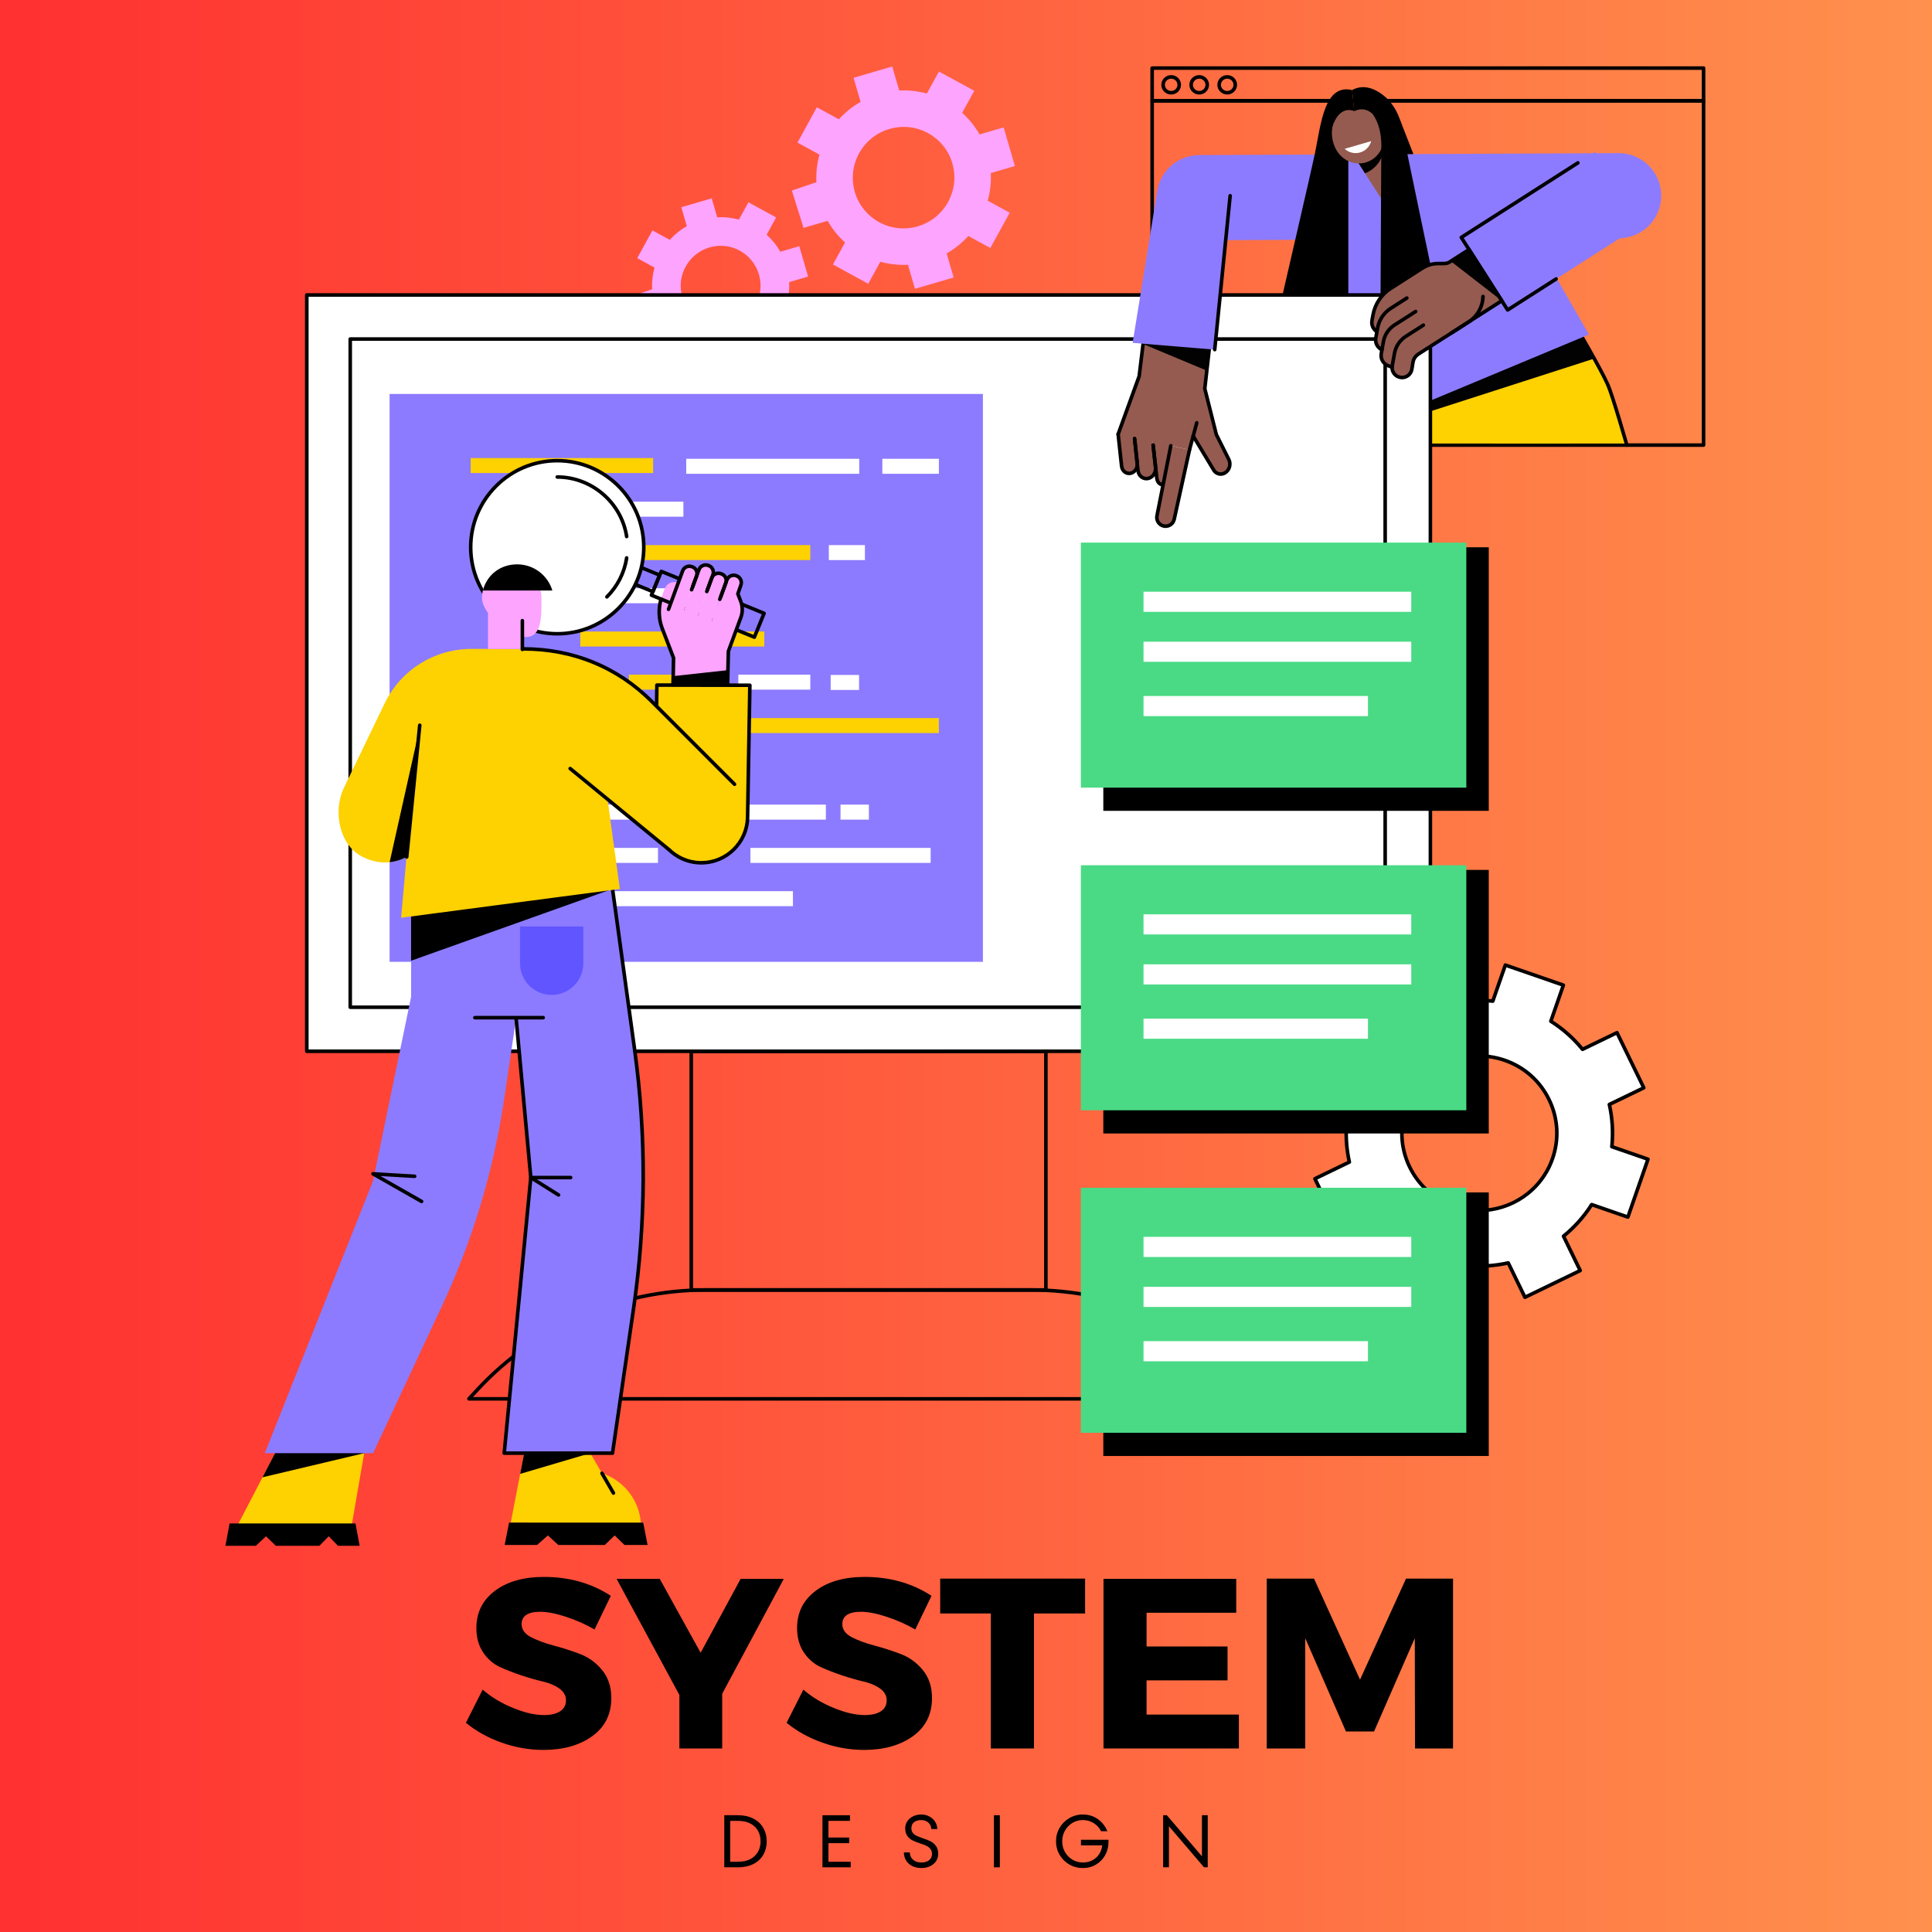 <svg xmlns="http://www.w3.org/2000/svg" xmlns:xlink="http://www.w3.org/1999/xlink" width="500" zoomAndPan="magnify" viewBox="0 0 375 375" height="500" preserveAspectRatio="xMidYMid meet" version="1.0"><defs><g/><linearGradient x1="0" gradientTransform="matrix(0.75, 0, 0, 0.75, 0, 0)" y1="250" x2="500" gradientUnits="userSpaceOnUse" y2="250" id="d1be1293a3"><stop stop-opacity="1" stop-color="rgb(100%, 19.199%, 19.199%)" offset="0"/><stop stop-opacity="1" stop-color="rgb(100%, 19.345%, 19.241%)" offset="0.008"/><stop stop-opacity="1" stop-color="rgb(100%, 19.64%, 19.328%)" offset="0.016"/><stop stop-opacity="1" stop-color="rgb(100%, 19.934%, 19.414%)" offset="0.023"/><stop stop-opacity="1" stop-color="rgb(100%, 20.23%, 19.499%)" offset="0.031"/><stop stop-opacity="1" stop-color="rgb(100%, 20.525%, 19.586%)" offset="0.039"/><stop stop-opacity="1" stop-color="rgb(100%, 20.819%, 19.672%)" offset="0.047"/><stop stop-opacity="1" stop-color="rgb(100%, 21.114%, 19.757%)" offset="0.055"/><stop stop-opacity="1" stop-color="rgb(100%, 21.408%, 19.844%)" offset="0.062"/><stop stop-opacity="1" stop-color="rgb(100%, 21.703%, 19.93%)" offset="0.07"/><stop stop-opacity="1" stop-color="rgb(100%, 21.997%, 20.015%)" offset="0.078"/><stop stop-opacity="1" stop-color="rgb(100%, 22.292%, 20.102%)" offset="0.086"/><stop stop-opacity="1" stop-color="rgb(100%, 22.586%, 20.187%)" offset="0.094"/><stop stop-opacity="1" stop-color="rgb(100%, 22.881%, 20.273%)" offset="0.102"/><stop stop-opacity="1" stop-color="rgb(100%, 23.175%, 20.36%)" offset="0.109"/><stop stop-opacity="1" stop-color="rgb(100%, 23.47%, 20.445%)" offset="0.117"/><stop stop-opacity="1" stop-color="rgb(100%, 23.764%, 20.531%)" offset="0.125"/><stop stop-opacity="1" stop-color="rgb(100%, 24.059%, 20.618%)" offset="0.133"/><stop stop-opacity="1" stop-color="rgb(100%, 24.353%, 20.703%)" offset="0.141"/><stop stop-opacity="1" stop-color="rgb(100%, 24.648%, 20.789%)" offset="0.148"/><stop stop-opacity="1" stop-color="rgb(100%, 24.942%, 20.874%)" offset="0.156"/><stop stop-opacity="1" stop-color="rgb(100%, 25.237%, 20.961%)" offset="0.164"/><stop stop-opacity="1" stop-color="rgb(100%, 25.531%, 21.046%)" offset="0.172"/><stop stop-opacity="1" stop-color="rgb(100%, 25.826%, 21.132%)" offset="0.18"/><stop stop-opacity="1" stop-color="rgb(100%, 26.12%, 21.219%)" offset="0.188"/><stop stop-opacity="1" stop-color="rgb(100%, 26.414%, 21.304%)" offset="0.195"/><stop stop-opacity="1" stop-color="rgb(100%, 26.709%, 21.39%)" offset="0.203"/><stop stop-opacity="1" stop-color="rgb(100%, 27.003%, 21.477%)" offset="0.211"/><stop stop-opacity="1" stop-color="rgb(100%, 27.298%, 21.562%)" offset="0.219"/><stop stop-opacity="1" stop-color="rgb(100%, 27.592%, 21.648%)" offset="0.227"/><stop stop-opacity="1" stop-color="rgb(100%, 27.887%, 21.735%)" offset="0.234"/><stop stop-opacity="1" stop-color="rgb(100%, 28.181%, 21.82%)" offset="0.242"/><stop stop-opacity="1" stop-color="rgb(100%, 28.476%, 21.906%)" offset="0.25"/><stop stop-opacity="1" stop-color="rgb(100%, 28.77%, 21.992%)" offset="0.258"/><stop stop-opacity="1" stop-color="rgb(100%, 29.065%, 22.078%)" offset="0.266"/><stop stop-opacity="1" stop-color="rgb(100%, 29.359%, 22.163%)" offset="0.273"/><stop stop-opacity="1" stop-color="rgb(100%, 29.654%, 22.25%)" offset="0.281"/><stop stop-opacity="1" stop-color="rgb(100%, 29.948%, 22.336%)" offset="0.289"/><stop stop-opacity="1" stop-color="rgb(100%, 30.243%, 22.421%)" offset="0.297"/><stop stop-opacity="1" stop-color="rgb(100%, 30.537%, 22.508%)" offset="0.305"/><stop stop-opacity="1" stop-color="rgb(100%, 30.832%, 22.594%)" offset="0.312"/><stop stop-opacity="1" stop-color="rgb(100%, 31.126%, 22.679%)" offset="0.32"/><stop stop-opacity="1" stop-color="rgb(100%, 31.421%, 22.766%)" offset="0.328"/><stop stop-opacity="1" stop-color="rgb(100%, 31.715%, 22.852%)" offset="0.336"/><stop stop-opacity="1" stop-color="rgb(100%, 32.01%, 22.937%)" offset="0.344"/><stop stop-opacity="1" stop-color="rgb(100%, 32.304%, 23.022%)" offset="0.352"/><stop stop-opacity="1" stop-color="rgb(100%, 32.6%, 23.109%)" offset="0.359"/><stop stop-opacity="1" stop-color="rgb(100%, 32.895%, 23.195%)" offset="0.367"/><stop stop-opacity="1" stop-color="rgb(100%, 33.189%, 23.28%)" offset="0.375"/><stop stop-opacity="1" stop-color="rgb(100%, 33.484%, 23.367%)" offset="0.383"/><stop stop-opacity="1" stop-color="rgb(100%, 33.778%, 23.453%)" offset="0.391"/><stop stop-opacity="1" stop-color="rgb(100%, 34.073%, 23.538%)" offset="0.398"/><stop stop-opacity="1" stop-color="rgb(100%, 34.367%, 23.625%)" offset="0.406"/><stop stop-opacity="1" stop-color="rgb(100%, 34.662%, 23.711%)" offset="0.414"/><stop stop-opacity="1" stop-color="rgb(100%, 34.956%, 23.796%)" offset="0.422"/><stop stop-opacity="1" stop-color="rgb(100%, 35.251%, 23.883%)" offset="0.43"/><stop stop-opacity="1" stop-color="rgb(100%, 35.545%, 23.969%)" offset="0.438"/><stop stop-opacity="1" stop-color="rgb(100%, 35.84%, 24.054%)" offset="0.445"/><stop stop-opacity="1" stop-color="rgb(100%, 36.134%, 24.141%)" offset="0.453"/><stop stop-opacity="1" stop-color="rgb(100%, 36.429%, 24.226%)" offset="0.461"/><stop stop-opacity="1" stop-color="rgb(100%, 36.723%, 24.312%)" offset="0.469"/><stop stop-opacity="1" stop-color="rgb(100%, 37.018%, 24.399%)" offset="0.477"/><stop stop-opacity="1" stop-color="rgb(100%, 37.312%, 24.484%)" offset="0.484"/><stop stop-opacity="1" stop-color="rgb(100%, 37.607%, 24.57%)" offset="0.492"/><stop stop-opacity="1" stop-color="rgb(100%, 37.901%, 24.657%)" offset="0.5"/><stop stop-opacity="1" stop-color="rgb(100%, 38.196%, 24.742%)" offset="0.508"/><stop stop-opacity="1" stop-color="rgb(100%, 38.49%, 24.828%)" offset="0.516"/><stop stop-opacity="1" stop-color="rgb(100%, 38.785%, 24.915%)" offset="0.523"/><stop stop-opacity="1" stop-color="rgb(100%, 39.079%, 25%)" offset="0.531"/><stop stop-opacity="1" stop-color="rgb(100%, 39.374%, 25.085%)" offset="0.539"/><stop stop-opacity="1" stop-color="rgb(100%, 39.668%, 25.171%)" offset="0.547"/><stop stop-opacity="1" stop-color="rgb(100%, 39.963%, 25.258%)" offset="0.555"/><stop stop-opacity="1" stop-color="rgb(100%, 40.257%, 25.343%)" offset="0.562"/><stop stop-opacity="1" stop-color="rgb(100%, 40.552%, 25.429%)" offset="0.57"/><stop stop-opacity="1" stop-color="rgb(100%, 40.846%, 25.516%)" offset="0.578"/><stop stop-opacity="1" stop-color="rgb(100%, 41.141%, 25.601%)" offset="0.586"/><stop stop-opacity="1" stop-color="rgb(100%, 41.435%, 25.687%)" offset="0.594"/><stop stop-opacity="1" stop-color="rgb(100%, 41.73%, 25.774%)" offset="0.602"/><stop stop-opacity="1" stop-color="rgb(100%, 42.024%, 25.859%)" offset="0.609"/><stop stop-opacity="1" stop-color="rgb(100%, 42.319%, 25.945%)" offset="0.617"/><stop stop-opacity="1" stop-color="rgb(100%, 42.613%, 26.031%)" offset="0.625"/><stop stop-opacity="1" stop-color="rgb(100%, 42.908%, 26.117%)" offset="0.633"/><stop stop-opacity="1" stop-color="rgb(100%, 43.202%, 26.202%)" offset="0.641"/><stop stop-opacity="1" stop-color="rgb(100%, 43.497%, 26.289%)" offset="0.648"/><stop stop-opacity="1" stop-color="rgb(100%, 43.791%, 26.375%)" offset="0.656"/><stop stop-opacity="1" stop-color="rgb(100%, 44.086%, 26.46%)" offset="0.664"/><stop stop-opacity="1" stop-color="rgb(100%, 44.38%, 26.547%)" offset="0.672"/><stop stop-opacity="1" stop-color="rgb(100%, 44.675%, 26.633%)" offset="0.68"/><stop stop-opacity="1" stop-color="rgb(100%, 44.971%, 26.718%)" offset="0.688"/><stop stop-opacity="1" stop-color="rgb(100%, 45.265%, 26.805%)" offset="0.695"/><stop stop-opacity="1" stop-color="rgb(100%, 45.56%, 26.891%)" offset="0.703"/><stop stop-opacity="1" stop-color="rgb(100%, 45.854%, 26.976%)" offset="0.711"/><stop stop-opacity="1" stop-color="rgb(100%, 46.149%, 27.063%)" offset="0.719"/><stop stop-opacity="1" stop-color="rgb(100%, 46.443%, 27.148%)" offset="0.727"/><stop stop-opacity="1" stop-color="rgb(100%, 46.738%, 27.234%)" offset="0.734"/><stop stop-opacity="1" stop-color="rgb(100%, 47.032%, 27.319%)" offset="0.742"/><stop stop-opacity="1" stop-color="rgb(100%, 47.327%, 27.406%)" offset="0.75"/><stop stop-opacity="1" stop-color="rgb(100%, 47.621%, 27.492%)" offset="0.758"/><stop stop-opacity="1" stop-color="rgb(100%, 47.916%, 27.577%)" offset="0.766"/><stop stop-opacity="1" stop-color="rgb(100%, 48.21%, 27.664%)" offset="0.773"/><stop stop-opacity="1" stop-color="rgb(100%, 48.505%, 27.75%)" offset="0.781"/><stop stop-opacity="1" stop-color="rgb(100%, 48.799%, 27.835%)" offset="0.789"/><stop stop-opacity="1" stop-color="rgb(100%, 49.094%, 27.922%)" offset="0.797"/><stop stop-opacity="1" stop-color="rgb(100%, 49.388%, 28.008%)" offset="0.805"/><stop stop-opacity="1" stop-color="rgb(100%, 49.683%, 28.093%)" offset="0.812"/><stop stop-opacity="1" stop-color="rgb(100%, 49.977%, 28.18%)" offset="0.82"/><stop stop-opacity="1" stop-color="rgb(100%, 50.272%, 28.265%)" offset="0.828"/><stop stop-opacity="1" stop-color="rgb(100%, 50.566%, 28.351%)" offset="0.836"/><stop stop-opacity="1" stop-color="rgb(100%, 50.861%, 28.438%)" offset="0.844"/><stop stop-opacity="1" stop-color="rgb(100%, 51.155%, 28.523%)" offset="0.852"/><stop stop-opacity="1" stop-color="rgb(100%, 51.45%, 28.609%)" offset="0.859"/><stop stop-opacity="1" stop-color="rgb(100%, 51.744%, 28.696%)" offset="0.867"/><stop stop-opacity="1" stop-color="rgb(100%, 52.039%, 28.781%)" offset="0.875"/><stop stop-opacity="1" stop-color="rgb(100%, 52.333%, 28.867%)" offset="0.883"/><stop stop-opacity="1" stop-color="rgb(100%, 52.628%, 28.954%)" offset="0.891"/><stop stop-opacity="1" stop-color="rgb(100%, 52.922%, 29.039%)" offset="0.898"/><stop stop-opacity="1" stop-color="rgb(100%, 53.217%, 29.124%)" offset="0.906"/><stop stop-opacity="1" stop-color="rgb(100%, 53.511%, 29.211%)" offset="0.914"/><stop stop-opacity="1" stop-color="rgb(100%, 53.806%, 29.297%)" offset="0.922"/><stop stop-opacity="1" stop-color="rgb(100%, 54.1%, 29.382%)" offset="0.93"/><stop stop-opacity="1" stop-color="rgb(100%, 54.395%, 29.468%)" offset="0.938"/><stop stop-opacity="1" stop-color="rgb(100%, 54.689%, 29.555%)" offset="0.945"/><stop stop-opacity="1" stop-color="rgb(100%, 54.984%, 29.64%)" offset="0.953"/><stop stop-opacity="1" stop-color="rgb(100%, 55.278%, 29.726%)" offset="0.961"/><stop stop-opacity="1" stop-color="rgb(100%, 55.573%, 29.813%)" offset="0.969"/><stop stop-opacity="1" stop-color="rgb(100%, 55.867%, 29.898%)" offset="0.977"/><stop stop-opacity="1" stop-color="rgb(100%, 56.161%, 29.984%)" offset="0.984"/><stop stop-opacity="1" stop-color="rgb(100%, 56.456%, 30.07%)" offset="0.992"/><stop stop-opacity="1" stop-color="rgb(100%, 56.75%, 30.156%)" offset="1"/></linearGradient><clipPath id="8022088553"><path d="M 153 12.828 L 197 12.828 L 197 57 L 153 57 Z M 153 12.828 " clip-rule="nonzero"/></clipPath><clipPath id="60ee82a850"><path d="M 223 12.828 L 331 12.828 L 331 20 L 223 20 Z M 223 12.828 " clip-rule="nonzero"/></clipPath><clipPath id="0189cf9005"><path d="M 223 19 L 331 19 L 331 87 L 223 87 Z M 223 19 " clip-rule="nonzero"/></clipPath><clipPath id="2594b9b007"><path d="M 43.75 295 L 70 295 L 70 300.078 L 43.75 300.078 Z M 43.75 295 " clip-rule="nonzero"/></clipPath></defs><rect x="-37.5" width="450" fill="#ffffff" y="-37.5" height="450" fill-opacity="1"/><rect x="-37.5" fill="url(#d1be1293a3)" width="450" y="-37.5" height="450"/><path fill="#fda4ff" d="M 142.035 62.883 C 137.926 64.086 133.629 61.734 132.434 57.633 C 131.242 53.531 133.605 49.23 137.711 48.027 C 141.82 46.824 146.117 49.172 147.312 53.277 C 148.508 57.379 146.145 61.68 142.035 62.883 Z M 156.852 53.68 L 155.137 47.789 L 151.461 48.863 C 150.75 47.609 149.848 46.504 148.805 45.566 L 150.652 42.207 L 145.27 39.266 L 143.422 42.621 C 142.07 42.25 140.648 42.09 139.207 42.168 L 138.141 38.496 L 132.238 40.223 L 133.309 43.895 C 132.051 44.609 130.941 45.512 130 46.555 L 126.641 44.719 L 123.684 50.105 L 127.039 51.938 C 126.664 53.293 126.5 54.711 126.574 56.152 L 122.828 57.422 L 124.609 63.121 L 128.289 62.043 C 129 63.297 129.898 64.406 130.941 65.344 L 129.098 68.699 L 134.48 71.645 L 136.324 68.285 C 137.676 68.66 139.098 68.82 140.539 68.742 L 141.609 72.414 L 147.508 70.688 L 146.441 67.016 C 147.695 66.301 148.809 65.398 149.75 64.355 L 153.105 66.191 L 156.062 60.805 L 152.707 58.969 C 153.086 57.617 153.246 56.195 153.176 54.758 L 156.852 53.68 " fill-opacity="1" fill-rule="nonzero"/><g clip-path="url(#8022088553)"><path fill="#fda4ff" d="M 178.137 43.934 C 172.91 45.461 167.441 42.473 165.922 37.254 C 164.402 32.035 167.41 26.562 172.637 25.031 C 177.863 23.5 183.336 26.492 184.852 31.707 C 186.371 36.93 183.367 42.398 178.137 43.934 Z M 196.988 32.223 L 194.809 24.73 L 190.129 26.098 C 189.227 24.504 188.078 23.09 186.754 21.898 L 189.102 17.625 L 182.25 13.883 L 179.902 18.152 C 178.184 17.68 176.375 17.477 174.539 17.574 L 173.18 12.906 L 165.676 15.102 L 167.035 19.773 C 165.434 20.68 164.02 21.828 162.824 23.156 L 158.551 20.82 L 154.789 27.676 L 159.059 30.012 C 158.582 31.73 158.371 33.535 158.465 35.371 L 153.699 36.984 L 155.969 44.234 L 160.645 42.867 C 161.551 44.461 162.695 45.871 164.02 47.062 L 161.672 51.336 L 168.523 55.082 L 170.871 50.809 C 172.594 51.281 174.402 51.484 176.238 51.387 L 177.594 56.059 L 185.102 53.859 L 183.742 49.191 C 185.34 48.281 186.754 47.133 187.953 45.805 L 192.223 48.141 L 195.988 41.289 L 191.715 38.953 C 192.195 37.234 192.406 35.426 192.309 33.594 L 196.988 32.223 " fill-opacity="1" fill-rule="nonzero"/></g><g clip-path="url(#60ee82a850)"><path fill="#000000" d="M 223.977 19.219 L 330.316 19.219 L 330.316 13.562 L 223.977 13.562 Z M 330.664 19.914 L 223.629 19.914 C 223.441 19.914 223.285 19.758 223.285 19.57 L 223.285 13.215 C 223.285 13.023 223.441 12.871 223.629 12.871 L 330.664 12.871 C 330.852 12.871 331.008 13.023 331.008 13.215 L 331.008 19.57 C 331.008 19.758 330.852 19.914 330.664 19.914 " fill-opacity="1" fill-rule="nonzero"/></g><g clip-path="url(#0189cf9005)"><path fill="#000000" d="M 223.977 86.051 L 330.316 86.051 L 330.316 19.914 L 223.977 19.914 Z M 330.664 86.742 L 223.629 86.742 C 223.441 86.742 223.285 86.586 223.285 86.395 L 223.285 19.57 C 223.285 19.375 223.441 19.219 223.629 19.219 L 330.664 19.219 C 330.852 19.219 331.008 19.375 331.008 19.57 L 331.008 86.395 C 331.008 86.586 330.852 86.742 330.664 86.742 " fill-opacity="1" fill-rule="nonzero"/></g><path fill="#000000" d="M 227.324 15.27 C 226.648 15.27 226.105 15.805 226.105 16.461 C 226.105 17.121 226.648 17.656 227.324 17.656 C 227.996 17.656 228.543 17.121 228.543 16.461 C 228.543 15.805 227.996 15.27 227.324 15.27 Z M 227.324 18.348 C 226.27 18.348 225.41 17.5 225.41 16.461 C 225.41 15.422 226.27 14.578 227.324 14.578 C 228.375 14.578 229.234 15.422 229.234 16.461 C 229.234 17.5 228.375 18.348 227.324 18.348 " fill-opacity="1" fill-rule="nonzero"/><path fill="#000000" d="M 232.762 15.27 C 232.09 15.27 231.543 15.805 231.543 16.461 C 231.543 17.121 232.09 17.656 232.762 17.656 C 233.434 17.656 233.98 17.121 233.98 16.461 C 233.98 15.805 233.434 15.27 232.762 15.27 Z M 232.762 18.348 C 231.707 18.348 230.852 17.5 230.852 16.461 C 230.852 15.422 231.707 14.578 232.762 14.578 C 233.816 14.578 234.672 15.422 234.672 16.461 C 234.672 17.5 233.816 18.348 232.762 18.348 " fill-opacity="1" fill-rule="nonzero"/><path fill="#000000" d="M 238.199 15.27 C 237.527 15.27 236.98 15.805 236.98 16.461 C 236.98 17.121 237.527 17.656 238.199 17.656 C 238.871 17.656 239.418 17.121 239.418 16.461 C 239.418 15.805 238.871 15.27 238.199 15.27 Z M 238.199 18.348 C 237.148 18.348 236.289 17.5 236.289 16.461 C 236.289 15.422 237.148 14.578 238.199 14.578 C 239.258 14.578 240.113 15.422 240.113 16.461 C 240.113 17.5 239.258 18.348 238.199 18.348 " fill-opacity="1" fill-rule="nonzero"/><path fill="#fed101" d="M 285.27 71.102 L 289.48 86.074 L 315.766 86.078 L 312.609 75.625 L 312.613 75.625 L 305.172 62.156 L 285.27 71.102 " fill-opacity="1" fill-rule="nonzero"/><path fill="#000000" d="M 315.766 86.742 C 315.617 86.742 315.477 86.645 315.434 86.488 C 315.406 86.395 312.703 76.93 311.742 74.758 C 310.324 71.559 304.93 62.426 304.871 62.332 C 304.777 62.168 304.832 61.953 304.996 61.859 C 305.16 61.762 305.371 61.816 305.469 61.98 C 305.691 62.355 310.941 71.242 312.375 74.48 C 313.355 76.691 315.988 85.91 316.102 86.301 C 316.152 86.484 316.047 86.676 315.863 86.73 C 315.832 86.738 315.797 86.742 315.766 86.742 " fill-opacity="1" fill-rule="nonzero"/><path fill="#fed101" d="M 304.68 86.078 L 297.59 65.926 L 277.637 73.73 L 277.715 86.078 L 304.68 86.078 " fill-opacity="1" fill-rule="nonzero"/><path fill="#020202" d="M 277.637 79.84 L 309.445 69.598 L 305.336 62.359 L 275.848 74.324 L 277.637 79.84 " fill-opacity="1" fill-rule="nonzero"/><path fill="#8c7bff" d="M 314.141 29.723 L 232.75 30.102 C 228.188 30.121 224.5 33.84 224.516 38.406 C 224.539 42.973 228.254 46.656 232.82 46.637 L 253.863 46.539 L 274.637 79.02 L 308.414 64.926 L 297.707 46.332 L 314.207 46.258 C 318.773 46.234 322.461 42.52 322.441 37.953 C 322.422 33.387 318.707 29.703 314.141 29.723 " fill-opacity="1" fill-rule="nonzero"/><path fill="#000000" d="M 256.262 57.125 L 261.711 57.125 L 261.711 27.047 L 257.348 22.648 L 256.262 57.125 " fill-opacity="1" fill-rule="nonzero"/><path fill="#955b50" d="M 271.848 32.949 L 268.262 38.824 L 262.16 29.277 L 267.367 25.945 L 271.848 32.949 " fill-opacity="1" fill-rule="nonzero"/><path fill="#000000" d="M 268.629 27.922 L 267.367 25.945 L 262.16 29.277 L 264.945 33.633 C 265.477 33.43 266.488 32.945 267.336 31.906 C 268.664 30.273 268.652 28.426 268.629 27.922 " fill-opacity="1" fill-rule="nonzero"/><path fill="#955b50" d="M 267.773 22.965 C 269.461 25.605 268.863 29.496 266.176 31.066 C 263.723 32.496 260.527 31.539 259.176 28.711 C 257.922 26.074 258.477 22.781 260.699 21.254 C 263.043 19.645 266.082 20.32 267.773 22.965 " fill-opacity="1" fill-rule="nonzero"/><path fill="#ffffff" d="M 266.148 27.391 C 265.98 28.02 265.621 28.602 265.07 29.039 C 263.844 30.012 262.117 29.914 261.004 28.887 L 266.148 27.391 " fill-opacity="1" fill-rule="nonzero"/><path fill="#000000" d="M 262.863 21.59 C 262.863 21.59 254.887 17.289 258.594 45.652 L 260.246 57.254 L 248.934 57.254 C 248.934 57.254 254.793 31.93 255.219 29.824 C 256.43 23.844 257.066 16.246 262.441 17.473 L 262.863 21.59 " fill-opacity="1" fill-rule="nonzero"/><path fill="#000000" d="M 267.965 57.254 L 278.883 57.254 C 278.883 57.254 272.598 27.355 272.176 24.934 C 271.762 22.582 270.555 20.164 268.656 18.621 C 267.602 17.766 265.133 16.023 262.441 17.473 L 262.859 21.59 C 262.859 21.59 264.648 20.496 266.387 22.086 C 268.395 24.742 268.109 28.758 268.109 28.758 L 267.965 57.254 " fill-opacity="1" fill-rule="nonzero"/><path fill="#000000" d="M 271.746 23.262 L 274.34 29.91 L 272.387 29.941 L 271.746 23.262 " fill-opacity="1" fill-rule="nonzero"/><path fill="#ffffff" d="M 277.637 204.051 L 59.547 204.051 L 59.547 57.254 L 277.637 57.254 L 277.637 204.051 " fill-opacity="1" fill-rule="nonzero"/><path fill="#000000" d="M 59.895 203.703 L 277.293 203.703 L 277.293 57.602 L 59.895 57.602 Z M 277.637 204.398 L 59.547 204.398 C 59.355 204.398 59.199 204.242 59.199 204.051 L 59.199 57.254 C 59.199 57.062 59.355 56.906 59.547 56.906 L 277.637 56.906 C 277.832 56.906 277.98 57.062 277.98 57.254 L 277.98 204.051 C 277.98 204.242 277.832 204.398 277.637 204.398 " fill-opacity="1" fill-rule="nonzero"/><path fill="#ffffff" d="M 67.977 65.805 L 67.977 195.5 L 268.859 195.5 L 268.859 65.805 L 67.977 65.805 " fill-opacity="1" fill-rule="nonzero"/><path fill="#000000" d="M 68.324 195.156 L 268.516 195.156 L 268.516 66.148 L 68.324 66.148 Z M 268.859 195.848 L 67.977 195.848 C 67.785 195.848 67.633 195.691 67.633 195.5 L 67.633 65.801 C 67.633 65.609 67.785 65.457 67.977 65.457 L 268.859 65.457 C 269.051 65.457 269.207 65.609 269.207 65.801 L 269.207 195.5 C 269.207 195.691 269.051 195.848 268.859 195.848 " fill-opacity="1" fill-rule="nonzero"/><path fill="#000000" d="M 134.523 250.035 L 202.66 250.035 L 202.66 204.398 L 134.523 204.398 Z M 203.008 250.727 L 134.176 250.727 C 133.984 250.727 133.828 250.574 133.828 250.383 L 133.828 204.051 C 133.828 203.859 133.984 203.703 134.176 203.703 L 203.008 203.703 C 203.199 203.703 203.352 203.859 203.352 204.051 L 203.352 250.383 C 203.352 250.574 203.199 250.727 203.008 250.727 " fill-opacity="1" fill-rule="nonzero"/><path fill="#000000" d="M 91.812 271.172 L 245.371 271.172 L 244.227 269.934 C 232.895 257.727 216.844 250.727 200.191 250.727 L 136.992 250.727 C 120.336 250.727 104.289 257.727 92.957 269.934 Z M 246.168 271.863 L 91.016 271.863 C 90.879 271.863 90.754 271.781 90.699 271.656 C 90.645 271.527 90.668 271.383 90.762 271.281 L 92.449 269.461 C 103.91 257.117 120.145 250.035 136.992 250.035 L 200.191 250.035 C 217.039 250.035 233.273 257.117 244.734 269.461 L 246.422 271.281 C 246.512 271.383 246.539 271.527 246.484 271.656 C 246.43 271.781 246.305 271.863 246.168 271.863 " fill-opacity="1" fill-rule="nonzero"/><path fill="#8c7bff" d="M 190.781 186.688 L 190.781 76.465 L 75.617 76.465 L 75.617 186.688 L 190.781 186.688 " fill-opacity="1" fill-rule="nonzero"/><path fill="#ffffff" d="M 139.223 117.09 L 99.09 117.09 L 99.09 114.18 L 139.223 114.18 L 139.223 117.09 " fill-opacity="1" fill-rule="nonzero"/><path fill="#ffffff" d="M 117.68 100.289 L 99.09 100.289 L 99.09 97.379 L 117.68 97.379 L 117.68 100.289 " fill-opacity="1" fill-rule="nonzero"/><path fill="#ffffff" d="M 132.645 100.289 L 121.516 100.289 L 121.516 97.379 L 132.645 97.379 L 132.645 100.289 " fill-opacity="1" fill-rule="nonzero"/><path fill="#fed101" d="M 120.637 150.688 L 105.199 150.688 L 105.199 147.777 L 120.637 147.777 L 120.637 150.688 " fill-opacity="1" fill-rule="nonzero"/><path fill="#fed101" d="M 108 175.887 L 88.605 175.887 L 88.605 172.977 L 108 172.977 L 108 175.887 " fill-opacity="1" fill-rule="nonzero"/><path fill="#ffffff" d="M 153.906 175.887 L 111.266 175.887 L 111.266 172.977 L 153.906 172.977 L 153.906 175.887 " fill-opacity="1" fill-rule="nonzero"/><path fill="#fed101" d="M 182.234 142.289 L 144.293 142.289 L 144.293 139.379 L 182.234 139.379 L 182.234 142.289 " fill-opacity="1" fill-rule="nonzero"/><path fill="#ffffff" d="M 132.645 142.289 L 112.145 142.289 L 112.145 139.379 L 132.645 139.379 L 132.645 142.289 " fill-opacity="1" fill-rule="nonzero"/><path fill="#fed101" d="M 141.027 142.289 L 135.52 142.289 L 135.52 139.379 L 141.027 139.379 L 141.027 142.289 " fill-opacity="1" fill-rule="nonzero"/><path fill="#fed101" d="M 113.648 159.09 L 97.738 159.09 L 97.738 156.176 L 113.648 156.176 L 113.648 159.09 " fill-opacity="1" fill-rule="nonzero"/><path fill="#ffffff" d="M 160.301 159.09 L 142.266 159.09 L 142.266 156.176 L 160.301 156.176 L 160.301 159.09 " fill-opacity="1" fill-rule="nonzero"/><path fill="#ffffff" d="M 140.645 159.09 L 116.664 159.09 L 116.664 156.176 L 140.645 156.176 L 140.645 159.09 " fill-opacity="1" fill-rule="nonzero"/><path fill="#ffffff" d="M 168.652 159.09 L 163.145 159.09 L 163.145 156.176 L 168.652 156.176 L 168.652 159.09 " fill-opacity="1" fill-rule="nonzero"/><path fill="#ffffff" d="M 119.488 133.859 L 104.801 133.859 L 104.801 130.949 L 119.488 130.949 L 119.488 133.859 " fill-opacity="1" fill-rule="nonzero"/><path fill="#fed101" d="M 140.086 133.859 L 122.074 133.859 L 122.074 130.949 L 140.086 130.949 L 140.086 133.859 " fill-opacity="1" fill-rule="nonzero"/><path fill="#ffffff" d="M 157.281 133.859 L 143.312 133.859 L 143.312 130.949 L 157.281 130.949 L 157.281 133.859 " fill-opacity="1" fill-rule="nonzero"/><path fill="#ffffff" d="M 166.742 133.918 L 161.234 133.918 L 161.234 131.008 L 166.742 131.008 L 166.742 133.918 " fill-opacity="1" fill-rule="nonzero"/><path fill="#fed101" d="M 148.348 125.488 L 112.633 125.488 L 112.633 122.578 L 148.348 122.578 L 148.348 125.488 " fill-opacity="1" fill-rule="nonzero"/><path fill="#fed101" d="M 126.773 91.816 L 91.359 91.816 L 91.359 88.91 L 126.773 88.91 L 126.773 91.816 " fill-opacity="1" fill-rule="nonzero"/><path fill="#ffffff" d="M 166.777 91.961 L 133.199 91.961 L 133.199 89.051 L 166.777 89.051 L 166.777 91.961 " fill-opacity="1" fill-rule="nonzero"/><path fill="#ffffff" d="M 182.234 91.961 L 171.262 91.961 L 171.262 89.051 L 182.234 89.051 L 182.234 91.961 " fill-opacity="1" fill-rule="nonzero"/><path fill="#ffffff" d="M 180.637 167.488 L 145.656 167.488 L 145.656 164.578 L 180.637 164.578 L 180.637 167.488 " fill-opacity="1" fill-rule="nonzero"/><path fill="#ffffff" d="M 127.715 167.488 L 105.586 167.488 L 105.586 164.578 L 127.715 164.578 L 127.715 167.488 " fill-opacity="1" fill-rule="nonzero"/><path fill="#ffffff" d="M 167.879 108.711 L 160.875 108.711 L 160.875 105.805 L 167.879 105.805 L 167.879 108.711 " fill-opacity="1" fill-rule="nonzero"/><path fill="#fed101" d="M 113.098 108.664 L 95.512 108.664 L 95.512 105.754 L 113.098 105.754 L 113.098 108.664 " fill-opacity="1" fill-rule="nonzero"/><path fill="#fed101" d="M 157.281 108.711 L 117.68 108.711 L 117.68 105.805 L 157.281 105.805 L 157.281 108.711 " fill-opacity="1" fill-rule="nonzero"/><path fill="#955b50" d="M 227.156 85.051 L 223.75 85.641 L 224.504 92.586 C 224.613 93.609 225.465 94.305 226.406 94.141 C 227.348 93.977 228.02 93.016 227.91 91.996 L 227.156 85.051 " fill-opacity="1" fill-rule="nonzero"/><path fill="#955b50" d="M 223.539 83.781 L 220.133 84.375 L 220.883 91.32 C 220.992 92.344 221.848 93.039 222.789 92.875 C 223.727 92.711 224.402 91.75 224.289 90.727 L 223.539 83.781 " fill-opacity="1" fill-rule="nonzero"/><path fill="#955b50" d="M 220.07 83.746 L 217.031 84.277 L 217.699 90.477 C 217.801 91.391 218.559 92.016 219.398 91.867 C 220.242 91.719 220.844 90.863 220.742 89.949 L 220.07 83.746 " fill-opacity="1" fill-rule="nonzero"/><path fill="#955b50" d="M 230.879 87.312 L 227.547 86.582 L 224.578 100.066 C 224.375 100.984 224.957 101.895 225.875 102.098 C 226.797 102.301 227.707 101.719 227.91 100.797 L 230.879 87.312 " fill-opacity="1" fill-rule="nonzero"/><path fill="#955b50" d="M 234.004 75.684 L 229.32 80.852 L 235.492 91.094 C 235.938 91.984 236.973 92.281 237.812 91.758 C 238.645 91.23 238.961 90.082 238.516 89.191 L 236.09 84.348 L 234.004 75.684 " fill-opacity="1" fill-rule="nonzero"/><path fill="#955b50" d="M 233.848 75.43 L 235.031 64.145 L 222.297 63.004 L 221.109 73.027 L 217.035 84.258 L 230.879 87.312 L 233.848 75.43 " fill-opacity="1" fill-rule="nonzero"/><path fill="#020202" d="M 235.031 64.145 L 222.297 63.004 L 221.695 66.699 L 234.242 71.941 L 235.031 64.145 " fill-opacity="1" fill-rule="nonzero"/><path fill="#000000" d="M 225.59 94.426 C 225.57 94.426 225.551 94.422 225.535 94.418 C 224.332 94.219 224.203 93.016 224.16 92.621 L 223.48 86.43 C 223.457 86.242 223.598 86.07 223.785 86.051 C 223.977 86.027 224.148 86.164 224.168 86.355 L 224.852 92.547 C 224.953 93.492 225.293 93.676 225.648 93.738 C 225.836 93.77 225.965 93.945 225.934 94.137 C 225.902 94.305 225.758 94.426 225.59 94.426 " fill-opacity="1" fill-rule="nonzero"/><path fill="#000000" d="M 222.516 93.246 C 222.102 93.246 221.703 93.113 221.367 92.859 C 220.906 92.512 220.605 91.965 220.539 91.359 L 219.875 85.172 C 219.855 84.98 219.996 84.812 220.184 84.789 C 220.379 84.773 220.543 84.906 220.566 85.098 L 221.227 91.285 C 221.273 91.703 221.477 92.074 221.781 92.305 C 222.059 92.512 222.391 92.594 222.727 92.535 C 223.488 92.402 224.035 91.609 223.945 90.766 L 223.477 86.434 C 223.457 86.242 223.594 86.07 223.785 86.051 C 223.969 86.031 224.145 86.168 224.164 86.359 L 224.633 90.691 C 224.762 91.891 223.961 93.023 222.848 93.219 C 222.734 93.238 222.621 93.246 222.516 93.246 " fill-opacity="1" fill-rule="nonzero"/><path fill="#000000" d="M 219.156 92.234 C 218.781 92.234 218.418 92.113 218.109 91.883 C 217.691 91.566 217.418 91.066 217.355 90.516 L 216.684 84.312 C 216.664 84.121 216.801 83.953 216.992 83.93 C 217.18 83.91 217.355 84.047 217.375 84.238 L 218.047 90.441 C 218.086 90.805 218.258 91.129 218.527 91.328 C 218.762 91.504 219.055 91.578 219.344 91.523 C 220.004 91.41 220.48 90.719 220.398 89.984 L 219.879 85.168 C 219.855 84.98 219.996 84.809 220.184 84.789 C 220.371 84.77 220.547 84.906 220.566 85.098 L 221.09 89.91 C 221.207 91 220.477 92.031 219.461 92.207 C 219.359 92.227 219.258 92.234 219.156 92.234 " fill-opacity="1" fill-rule="nonzero"/><path fill="#000000" d="M 226.242 102.484 C 226.098 102.484 225.949 102.469 225.801 102.438 C 225.266 102.32 224.809 102 224.512 101.539 C 224.219 101.078 224.121 100.527 224.238 99.992 L 226.918 86.449 C 226.953 86.262 227.137 86.141 227.32 86.176 C 227.508 86.215 227.633 86.398 227.594 86.586 L 224.918 100.133 C 224.836 100.496 224.902 100.859 225.098 101.168 C 225.293 101.473 225.594 101.684 225.949 101.758 C 226.684 101.918 227.41 101.457 227.57 100.727 L 230.539 87.238 C 230.582 87.055 230.766 86.934 230.953 86.977 C 231.141 87.016 231.258 87.203 231.219 87.387 L 228.25 100.875 C 228.039 101.832 227.188 102.484 226.242 102.484 " fill-opacity="1" fill-rule="nonzero"/><path fill="#000000" d="M 236.938 92.363 C 236.762 92.363 236.59 92.34 236.422 92.293 C 235.883 92.141 235.441 91.77 235.18 91.246 L 231.305 84.812 C 231.203 84.648 231.254 84.438 231.422 84.336 C 231.582 84.238 231.797 84.293 231.898 84.457 L 235.789 90.914 C 235.973 91.285 236.258 91.527 236.605 91.625 C 236.949 91.723 237.309 91.664 237.625 91.465 C 238.312 91.031 238.574 90.082 238.207 89.344 L 235.781 84.5 C 235.773 84.477 235.762 84.453 235.758 84.43 L 233.512 75.516 C 233.5 75.477 233.496 75.434 233.504 75.395 L 234.559 66.051 C 234.578 65.859 234.746 65.723 234.941 65.746 C 235.133 65.77 235.27 65.938 235.246 66.129 L 234.199 75.41 L 236.418 84.227 L 238.824 89.035 C 239.352 90.078 238.977 91.434 237.996 92.051 C 237.668 92.258 237.301 92.363 236.938 92.363 " fill-opacity="1" fill-rule="nonzero"/><path fill="#000000" d="M 230.879 87.66 C 230.848 87.66 230.82 87.656 230.789 87.648 C 230.605 87.598 230.492 87.41 230.543 87.227 L 231.957 81.969 C 232.008 81.781 232.195 81.676 232.383 81.723 C 232.566 81.773 232.676 81.961 232.625 82.148 L 231.211 87.406 C 231.172 87.559 231.031 87.66 230.879 87.66 " fill-opacity="1" fill-rule="nonzero"/><path fill="#000000" d="M 217.035 84.605 C 216.996 84.605 216.953 84.598 216.914 84.586 C 216.734 84.52 216.645 84.32 216.707 84.141 L 220.77 72.945 L 221.75 64.918 C 221.77 64.727 221.941 64.59 222.133 64.617 C 222.324 64.637 222.457 64.812 222.438 65 L 221.453 73.07 C 221.453 73.094 221.445 73.121 221.438 73.148 L 217.359 84.379 C 217.309 84.516 217.176 84.605 217.035 84.605 " fill-opacity="1" fill-rule="nonzero"/><path fill="#8c7bff" d="M 219.844 66.547 L 235.773 67.863 L 238.77 37.996 L 224.594 37.23 L 219.844 66.547 " fill-opacity="1" fill-rule="nonzero"/><path fill="#000000" d="M 235.777 68.207 C 235.766 68.207 235.754 68.207 235.742 68.207 C 235.551 68.188 235.414 68.016 235.434 67.828 L 238.426 37.957 C 238.449 37.77 238.617 37.637 238.809 37.648 C 238.996 37.668 239.137 37.84 239.117 38.027 L 236.121 67.898 C 236.105 68.074 235.953 68.207 235.777 68.207 " fill-opacity="1" fill-rule="nonzero"/><path fill="#8c7bff" d="M 318.57 43.578 L 292.633 60.16 L 283.637 46.086 L 309.57 29.5 L 318.57 43.578 " fill-opacity="1" fill-rule="nonzero"/><path fill="#000000" d="M 292.633 60.508 C 292.609 60.508 292.582 60.508 292.559 60.5 C 292.473 60.48 292.391 60.426 292.34 60.348 L 283.344 46.273 C 283.238 46.109 283.285 45.898 283.445 45.793 L 306.082 31.32 C 306.242 31.219 306.453 31.266 306.559 31.426 C 306.66 31.586 306.617 31.801 306.453 31.906 L 284.113 46.191 L 292.738 59.684 L 301.855 53.855 C 302.02 53.75 302.234 53.797 302.332 53.957 C 302.438 54.121 302.391 54.336 302.23 54.438 L 292.82 60.453 C 292.762 60.492 292.699 60.508 292.633 60.508 " fill-opacity="1" fill-rule="nonzero"/><path fill="#955b50" d="M 281.309 50.891 C 280.191 51.605 278.555 50.477 276.027 52.094 L 269.934 55.988 C 268.129 57.145 266.883 59 266.504 61.113 L 266.301 62.215 C 266.148 63.07 266.539 63.918 267.25 64.367 L 267.266 64.367 L 267.043 65.609 C 266.875 66.559 267.367 67.496 268.234 67.895 L 268.102 68.637 C 267.922 69.621 268.465 70.598 269.395 70.965 L 270.207 71.285 C 270.18 72.09 270.656 72.836 271.422 73.141 C 272.57 73.598 273.84 72.875 274.039 71.656 L 274.262 70.305 C 274.371 69.656 274.746 69.09 275.293 68.734 L 281.688 64.648 L 285.055 62.496 L 291.492 58.379 L 285.137 48.441 L 281.309 50.891 " fill-opacity="1" fill-rule="nonzero"/><path fill="#020202" d="M 281.594 50.707 L 291.492 58.379 L 285.137 48.441 L 281.594 50.707 " fill-opacity="1" fill-rule="nonzero"/><path fill="#000000" d="M 268.234 68.238 C 268.188 68.238 268.137 68.23 268.09 68.207 C 267.074 67.742 266.504 66.648 266.699 65.551 L 267.051 63.598 C 267.352 61.938 268.34 60.461 269.762 59.555 L 272.883 57.555 C 273.047 57.453 273.258 57.5 273.363 57.664 C 273.465 57.824 273.418 58.039 273.258 58.141 L 270.133 60.137 C 268.875 60.941 268 62.25 267.734 63.723 L 267.383 65.672 C 267.242 66.461 267.652 67.246 268.379 67.578 C 268.555 67.656 268.629 67.863 268.551 68.039 C 268.492 68.164 268.363 68.238 268.234 68.238 " fill-opacity="1" fill-rule="nonzero"/><path fill="#000000" d="M 270.215 71.633 C 270.172 71.633 270.129 71.629 270.09 71.609 L 269.27 71.285 C 268.188 70.855 267.555 69.719 267.762 68.574 L 268.184 66.234 C 268.438 64.82 269.277 63.566 270.488 62.793 L 274.594 60.168 C 274.758 60.062 274.969 60.109 275.074 60.273 C 275.176 60.434 275.129 60.648 274.969 60.75 L 270.863 63.375 C 269.812 64.047 269.086 65.133 268.867 66.359 L 268.441 68.699 C 268.297 69.516 268.75 70.336 269.523 70.641 L 270.344 70.969 C 270.52 71.035 270.605 71.238 270.539 71.414 C 270.484 71.551 270.355 71.633 270.215 71.633 " fill-opacity="1" fill-rule="nonzero"/><path fill="#000000" d="M 281.688 64.996 C 281.57 64.996 281.461 64.938 281.395 64.836 C 281.289 64.676 281.336 64.461 281.5 64.355 L 291.012 58.273 L 285.035 48.918 L 281.496 51.18 C 280.961 51.523 280.34 51.512 279.688 51.504 C 278.727 51.488 277.641 51.469 276.211 52.383 L 270.121 56.277 C 268.398 57.379 267.207 59.164 266.844 61.176 L 266.645 62.277 C 266.516 62.984 266.828 63.691 267.434 64.074 C 267.598 64.176 267.645 64.391 267.543 64.551 C 267.441 64.715 267.23 64.762 267.066 64.66 C 266.219 64.125 265.785 63.141 265.961 62.156 L 266.16 61.051 C 266.559 58.852 267.863 56.898 269.746 55.695 L 275.84 51.801 C 277.445 50.773 278.75 50.797 279.699 50.812 C 280.293 50.82 280.762 50.828 281.121 50.598 L 285.242 47.961 L 291.973 58.484 L 281.875 64.941 C 281.816 64.977 281.75 64.996 281.688 64.996 " fill-opacity="1" fill-rule="nonzero"/><path fill="#000000" d="M 272.133 73.625 C 271.852 73.625 271.566 73.57 271.293 73.465 C 270.289 73.066 269.699 72.008 269.891 70.941 L 270.332 68.504 C 270.59 67.066 271.445 65.789 272.676 65 L 276.09 62.816 C 276.254 62.711 276.469 62.762 276.57 62.922 C 276.672 63.082 276.629 63.297 276.465 63.398 L 273.051 65.586 C 271.977 66.27 271.234 67.375 271.012 68.625 L 270.574 71.066 C 270.438 71.805 270.852 72.543 271.547 72.82 C 271.996 72.996 272.496 72.965 272.918 72.727 C 273.336 72.488 273.621 72.078 273.699 71.602 L 273.918 70.25 C 274.043 69.508 274.477 68.848 275.109 68.445 L 284.867 62.203 C 286.469 61.18 287.457 59.434 287.508 57.531 C 287.512 57.34 287.676 57.191 287.863 57.195 C 288.055 57.199 288.207 57.359 288.199 57.551 C 288.141 59.684 287.035 61.641 285.238 62.789 L 275.48 69.027 C 275.012 69.328 274.691 69.812 274.602 70.363 L 274.383 71.715 C 274.273 72.398 273.859 72.988 273.258 73.328 C 272.91 73.527 272.523 73.625 272.133 73.625 " fill-opacity="1" fill-rule="nonzero"/><path fill="#ffffff" d="M 282.215 234.133 C 274.367 231.418 270.219 222.875 272.938 215.051 C 275.66 207.227 284.227 203.086 292.07 205.801 C 299.914 208.516 304.066 217.059 301.344 224.883 C 298.621 232.707 290.059 236.848 282.215 234.133 Z M 315.969 236.238 L 319.875 225 L 312.855 222.57 C 313.141 219.793 312.965 217.027 312.367 214.375 L 319.059 211.141 L 313.855 200.441 L 307.168 203.676 C 305.449 201.566 303.383 199.719 301.016 198.219 L 303.453 191.215 L 292.188 187.316 L 289.754 194.32 C 286.965 194.035 284.195 194.211 281.535 194.805 L 278.293 188.133 L 267.562 193.32 L 270.809 199.992 C 268.695 201.707 266.84 203.77 265.336 206.129 L 257.992 203.926 L 254.406 214.934 L 261.426 217.363 C 261.141 220.145 261.32 222.906 261.914 225.559 L 255.223 228.793 L 260.426 239.492 L 267.113 236.258 C 268.832 238.363 270.898 240.215 273.266 241.715 L 270.828 248.719 L 282.094 252.617 L 284.531 245.613 C 287.32 245.898 290.09 245.723 292.746 245.129 L 295.988 251.801 L 306.719 246.613 L 303.477 239.941 C 305.59 238.227 307.441 236.168 308.945 233.809 L 315.969 236.238 " fill-opacity="1" fill-rule="nonzero"/><path fill="#000000" d="M 287.156 205.316 C 281.07 205.316 275.367 209.117 273.266 215.164 C 271.98 218.855 272.211 222.828 273.918 226.344 C 275.629 229.871 278.613 232.52 282.328 233.805 C 289.98 236.453 298.363 232.398 301.016 224.77 C 302.305 221.078 302.07 217.109 300.367 213.59 C 298.652 210.062 295.668 207.414 291.957 206.129 C 290.367 205.578 288.746 205.316 287.156 205.316 Z M 287.129 235.309 C 285.461 235.309 283.766 235.035 282.102 234.461 C 278.215 233.117 275.086 230.34 273.293 226.645 C 271.512 222.961 271.266 218.805 272.613 214.938 C 275.391 206.945 284.172 202.699 292.184 205.473 C 296.07 206.816 299.195 209.594 300.988 213.289 C 302.777 216.973 303.02 221.129 301.672 224.996 C 299.469 231.328 293.496 235.309 287.129 235.309 Z M 271.273 248.504 L 281.879 252.176 L 284.203 245.5 C 284.254 245.348 284.406 245.258 284.562 245.27 C 287.277 245.547 290.004 245.383 292.672 244.789 C 292.832 244.758 292.988 244.832 293.062 244.977 L 296.152 251.34 L 306.254 246.453 L 303.164 240.094 C 303.094 239.949 303.133 239.773 303.258 239.672 C 305.379 237.949 307.195 235.914 308.656 233.621 C 308.742 233.484 308.91 233.43 309.062 233.48 L 315.754 235.797 L 319.434 225.215 L 312.742 222.898 C 312.59 222.848 312.496 222.695 312.512 222.535 C 312.789 219.832 312.629 217.113 312.031 214.449 C 311.996 214.293 312.074 214.133 312.219 214.062 L 318.598 210.98 L 313.695 200.902 L 307.32 203.988 C 307.176 204.055 307 204.02 306.902 203.895 C 305.176 201.781 303.133 199.969 300.832 198.512 C 300.695 198.426 300.637 198.258 300.691 198.105 L 303.012 191.43 L 292.402 187.758 L 290.078 194.434 C 290.027 194.586 289.879 194.68 289.719 194.664 C 287.004 194.387 284.277 194.547 281.609 195.145 C 281.453 195.176 281.293 195.102 281.227 194.957 L 278.133 188.594 L 268.027 193.48 L 271.117 199.84 C 271.188 199.984 271.152 200.16 271.023 200.262 C 268.906 201.98 267.09 204.02 265.629 206.312 C 265.547 206.445 265.383 206.504 265.234 206.457 L 258.215 204.355 L 254.844 214.715 L 261.539 217.035 C 261.695 217.086 261.789 217.238 261.773 217.395 C 261.496 220.102 261.656 222.82 262.25 225.484 C 262.289 225.641 262.207 225.801 262.062 225.871 L 255.688 228.953 L 260.586 239.031 L 266.961 235.945 C 267.109 235.875 267.281 235.914 267.383 236.039 C 269.109 238.152 271.152 239.965 273.449 241.422 C 273.586 241.508 273.645 241.676 273.594 241.828 Z M 282.094 252.961 C 282.055 252.961 282.02 252.957 281.98 252.945 L 270.715 249.047 C 270.629 249.016 270.559 248.949 270.516 248.871 C 270.48 248.785 270.473 248.691 270.504 248.605 L 272.852 241.859 C 270.656 240.438 268.699 238.699 267.02 236.688 L 260.574 239.805 C 260.406 239.887 260.195 239.816 260.113 239.645 L 254.914 228.945 C 254.871 228.863 254.867 228.766 254.898 228.68 C 254.926 228.59 254.988 228.52 255.074 228.48 L 261.516 225.363 C 260.973 222.809 260.82 220.199 261.055 217.602 L 254.293 215.258 C 254.113 215.199 254.02 215.004 254.078 214.824 L 257.66 203.816 C 257.719 203.641 257.91 203.539 258.09 203.594 L 265.188 205.723 C 266.609 203.527 268.355 201.57 270.375 199.898 L 267.254 193.473 C 267.211 193.391 267.207 193.293 267.238 193.207 C 267.266 193.121 267.328 193.047 267.414 193.008 L 278.141 187.82 C 278.316 187.738 278.52 187.809 278.605 187.98 L 281.73 194.41 C 284.293 193.867 286.91 193.711 289.516 193.949 L 291.863 187.203 C 291.926 187.023 292.121 186.93 292.301 186.992 L 303.566 190.891 C 303.652 190.918 303.723 190.984 303.766 191.062 C 303.805 191.148 303.812 191.242 303.781 191.328 L 301.434 198.074 C 303.629 199.496 305.586 201.234 307.262 203.246 L 313.707 200.129 C 313.883 200.047 314.086 200.117 314.168 200.289 L 319.367 210.988 C 319.41 211.074 319.418 211.168 319.387 211.254 C 319.355 211.344 319.293 211.414 319.211 211.453 L 312.766 214.57 C 313.312 217.125 313.465 219.734 313.227 222.332 L 319.988 224.676 C 320.074 224.703 320.148 224.766 320.188 224.852 C 320.23 224.934 320.234 225.031 320.203 225.117 L 316.297 236.352 C 316.23 236.531 316.035 236.625 315.855 236.562 L 309.09 234.223 C 307.664 236.41 305.922 238.363 303.906 240.035 L 307.031 246.461 C 307.07 246.547 307.078 246.641 307.043 246.727 C 307.016 246.812 306.953 246.883 306.867 246.926 L 296.141 252.113 C 295.969 252.195 295.762 252.125 295.68 251.953 L 292.555 245.523 C 289.988 246.07 287.371 246.223 284.766 245.984 L 282.418 252.73 C 282.371 252.871 282.234 252.961 282.094 252.961 " fill-opacity="1" fill-rule="nonzero"/><path fill="#fed101" d="M 68.254 296.117 L 46.078 296.117 L 55.828 277.367 L 71.504 277.367 L 68.254 296.117 " fill-opacity="1" fill-rule="nonzero"/><path fill="#000000" d="M 70.691 282.059 L 50.953 286.742 L 55.828 277.367 L 71.504 277.367 L 70.691 282.059 " fill-opacity="1" fill-rule="nonzero"/><g clip-path="url(#2594b9b007)"><path fill="#000000" d="M 69.805 300.039 L 65.598 300.039 L 63.801 298.188 L 62 300.039 L 53.535 300.039 L 51.633 298.188 L 49.664 300.039 L 43.758 300.039 L 44.559 295.699 L 69.004 295.699 L 69.805 300.039 " fill-opacity="1" fill-rule="nonzero"/></g><path fill="#fed101" d="M 124.293 298.027 C 124.371 297.496 124.414 296.953 124.414 296.402 C 124.414 290.336 119.496 285.422 113.434 285.422 C 107.367 285.422 102.453 290.336 102.453 296.402 C 102.453 296.953 102.492 297.496 102.57 298.027 L 124.293 298.027 " fill-opacity="1" fill-rule="nonzero"/><path fill="#fed101" d="M 122.395 295.543 L 99.137 295.543 L 101.98 280.816 L 113.859 280.816 L 122.395 295.543 " fill-opacity="1" fill-rule="nonzero"/><path fill="#000000" d="M 114.578 282.059 L 100.965 286.078 L 101.98 280.816 L 113.859 280.816 L 114.578 282.059 " fill-opacity="1" fill-rule="nonzero"/><path fill="#000000" d="M 119.066 290.148 C 118.949 290.148 118.832 290.086 118.77 289.973 L 116.543 286.137 C 116.445 285.969 116.504 285.758 116.668 285.664 C 116.832 285.566 117.047 285.621 117.141 285.789 L 119.367 289.625 C 119.461 289.793 119.406 290.004 119.242 290.102 C 119.188 290.133 119.125 290.148 119.066 290.148 " fill-opacity="1" fill-rule="nonzero"/><path fill="#000000" d="M 125.699 299.883 L 121.219 299.883 L 119.305 298.027 L 117.387 299.883 L 108.367 299.883 L 106.344 298.027 L 104.242 299.883 L 97.953 299.883 L 98.805 295.543 L 124.848 295.543 L 125.699 299.883 " fill-opacity="1" fill-rule="nonzero"/><path fill="#8c7bff" d="M 123.172 203.68 L 118.891 172.547 L 79.793 172.547 L 79.793 193.492 L 72.395 229.258 L 51.395 282.059 L 72.418 282.059 L 85.742 253.586 C 91.715 240.82 95.801 227.254 97.863 213.309 L 100.18 197.66 L 103.027 228.562 L 97.863 282.059 L 118.891 282.059 L 122.977 253.996 C 125.402 237.316 125.469 220.379 123.172 203.68 " fill-opacity="1" fill-rule="nonzero"/><path fill="#6155ff" d="M 107.078 193.117 C 103.688 193.117 100.938 190.371 100.938 186.98 L 100.938 179.832 L 113.219 179.832 L 113.219 186.98 C 113.219 190.371 110.469 193.117 107.078 193.117 " fill-opacity="1" fill-rule="nonzero"/><path fill="#000000" d="M 118.891 282.402 L 97.863 282.402 C 97.766 282.402 97.672 282.363 97.609 282.289 C 97.543 282.219 97.512 282.121 97.52 282.023 L 102.68 228.562 L 99.832 197.691 C 99.816 197.5 99.957 197.332 100.148 197.312 C 100.336 197.297 100.504 197.438 100.523 197.625 L 103.371 228.531 C 103.375 228.555 103.375 228.578 103.371 228.598 L 98.246 281.711 L 118.59 281.711 L 122.633 253.945 C 125.055 237.297 125.121 220.398 122.828 203.727 L 118.547 172.594 C 118.52 172.406 118.652 172.23 118.844 172.203 C 119.031 172.176 119.207 172.312 119.234 172.5 L 123.516 203.633 C 125.816 220.367 125.75 237.328 123.316 254.047 L 119.23 282.109 C 119.207 282.277 119.062 282.402 118.891 282.402 " fill-opacity="1" fill-rule="nonzero"/><path fill="#000000" d="M 105.441 197.875 L 92.168 197.875 C 91.977 197.875 91.824 197.719 91.824 197.527 C 91.824 197.336 91.977 197.184 92.168 197.184 L 105.441 197.184 C 105.633 197.184 105.785 197.336 105.785 197.527 C 105.785 197.719 105.633 197.875 105.441 197.875 " fill-opacity="1" fill-rule="nonzero"/><path fill="#000000" d="M 81.832 233.543 C 81.773 233.543 81.715 233.527 81.66 233.5 L 72.223 228.137 C 72.082 228.059 72.016 227.891 72.062 227.738 C 72.105 227.582 72.258 227.484 72.414 227.492 L 80.508 227.973 C 80.699 227.984 80.844 228.148 80.832 228.34 C 80.82 228.531 80.656 228.672 80.465 228.664 L 73.859 228.27 L 82.004 232.895 C 82.168 232.992 82.227 233.203 82.133 233.367 C 82.07 233.48 81.953 233.543 81.832 233.543 " fill-opacity="1" fill-rule="nonzero"/><path fill="#000000" d="M 108.41 232.285 C 108.348 232.285 108.281 232.27 108.227 232.234 L 102.844 228.855 C 102.711 228.777 102.652 228.617 102.695 228.469 C 102.738 228.32 102.871 228.219 103.027 228.219 L 110.766 228.219 C 110.957 228.219 111.113 228.371 111.113 228.562 C 111.113 228.754 110.957 228.91 110.766 228.91 L 104.23 228.91 L 108.594 231.645 C 108.758 231.746 108.805 231.961 108.703 232.121 C 108.637 232.227 108.523 232.285 108.41 232.285 " fill-opacity="1" fill-rule="nonzero"/><path fill="#000000" d="M 79.793 186.477 L 79.793 172.547 L 118.867 172.547 Z M 79.793 186.477 " fill-opacity="1" fill-rule="nonzero"/><path fill="#fda4ff" d="M 131.758 113.156 L 129.02 120.203 L 128.375 116.055 L 129.039 114.254 C 129.41 113.246 130.52 112.723 131.531 113.074 L 131.758 113.156 " fill-opacity="1" fill-rule="nonzero"/><path fill="#fda4ff" d="M 142.336 118.574 L 141.27 126.633 L 131.43 129.508 L 128.547 122 C 127.77 119.98 127.754 117.75 128.5 115.719 L 128.957 114.477 L 142.336 118.574 " fill-opacity="1" fill-rule="nonzero"/><path fill="#ffffff" d="M 124.957 106.215 C 124.957 115.492 117.438 123.016 108.16 123.016 C 98.883 123.016 91.359 115.492 91.359 106.215 C 91.359 96.938 98.883 89.418 108.16 89.418 C 117.438 89.418 124.957 96.938 124.957 106.215 " fill-opacity="1" fill-rule="nonzero"/><path fill="#000000" d="M 126.891 115.332 L 146.23 123.223 L 147.855 119.234 L 128.539 111.355 Z M 146.422 124.02 C 146.375 124.02 146.332 124.012 146.289 123.996 L 126.309 115.844 C 126.223 115.809 126.152 115.738 126.121 115.656 C 126.082 115.57 126.082 115.473 126.117 115.387 L 128.031 110.77 C 128.102 110.594 128.305 110.508 128.48 110.582 L 148.441 118.727 C 148.617 118.797 148.703 119 148.629 119.18 L 146.742 123.805 C 146.707 123.891 146.641 123.957 146.555 123.992 C 146.512 124.012 146.465 124.02 146.422 124.02 " fill-opacity="1" fill-rule="nonzero"/><path fill="#000000" d="M 108.16 89.762 C 99.086 89.762 91.707 97.145 91.707 106.215 C 91.707 115.285 99.086 122.668 108.16 122.668 C 117.23 122.668 124.609 115.285 124.609 106.215 C 124.609 97.145 117.23 89.762 108.16 89.762 Z M 108.16 123.359 C 98.707 123.359 91.016 115.668 91.016 106.215 C 91.016 96.762 98.707 89.07 108.16 89.07 C 117.613 89.07 125.305 96.762 125.305 106.215 C 125.305 115.668 117.613 123.359 108.16 123.359 " fill-opacity="1" fill-rule="nonzero"/><path fill="#000000" d="M 117.797 116.199 C 117.711 116.199 117.621 116.168 117.555 116.098 C 117.418 115.965 117.418 115.746 117.555 115.609 C 119.57 113.59 120.863 111.043 121.293 108.234 C 121.32 108.047 121.496 107.914 121.688 107.945 C 121.875 107.973 122.004 108.152 121.977 108.34 C 121.527 111.293 120.164 113.977 118.043 116.098 C 117.977 116.168 117.887 116.199 117.797 116.199 " fill-opacity="1" fill-rule="nonzero"/><path fill="#000000" d="M 121.633 104.488 C 121.465 104.488 121.316 104.367 121.293 104.195 C 120.312 97.773 114.668 92.93 108.16 92.93 C 107.969 92.93 107.812 92.773 107.812 92.582 C 107.812 92.391 107.969 92.238 108.16 92.238 C 115.008 92.238 120.945 97.332 121.977 104.09 C 122.008 104.277 121.875 104.457 121.688 104.484 C 121.668 104.488 121.652 104.488 121.633 104.488 " fill-opacity="1" fill-rule="nonzero"/><path fill="#000000" d="M 126.727 115.188 C 126.68 115.188 126.637 115.18 126.594 115.16 L 123.305 113.812 C 123.129 113.738 123.043 113.535 123.117 113.359 C 123.191 113.184 123.395 113.098 123.57 113.168 L 126.535 114.391 L 127.59 111.82 L 124.41 110.512 C 124.234 110.441 124.148 110.238 124.223 110.062 C 124.293 109.883 124.496 109.801 124.672 109.871 L 128.176 111.312 C 128.262 111.348 128.328 111.414 128.363 111.5 C 128.398 111.582 128.398 111.68 128.363 111.762 L 127.047 114.973 C 127.012 115.059 126.941 115.125 126.859 115.16 C 126.816 115.18 126.77 115.188 126.727 115.188 " fill-opacity="1" fill-rule="nonzero"/><path fill="#fda4ff" d="M 135.211 111.805 L 132.191 120.02 L 129.48 119.023 L 132.496 110.809 C 132.762 110.09 133.559 109.723 134.277 109.984 L 134.387 110.027 C 135.109 110.289 135.477 111.086 135.211 111.805 " fill-opacity="1" fill-rule="nonzero"/><path fill="#fda4ff" d="M 138.379 111.57 L 135.203 120.215 L 132.488 119.219 L 135.664 110.574 C 135.93 109.848 136.734 109.477 137.457 109.742 L 137.551 109.777 C 138.273 110.043 138.645 110.844 138.379 111.57 " fill-opacity="1" fill-rule="nonzero"/><path fill="#fda4ff" d="M 143.801 113.578 L 140.676 122.082 L 137.961 121.086 L 141.09 112.578 C 141.355 111.848 142.164 111.477 142.895 111.742 L 142.965 111.77 C 143.695 112.035 144.07 112.848 143.801 113.578 " fill-opacity="1" fill-rule="nonzero"/><path fill="#fda4ff" d="M 143.801 119.84 L 141.297 126.57 L 138.57 125.566 L 142.793 114.164 L 143.777 116.715 C 144.164 117.719 144.172 118.828 143.801 119.84 " fill-opacity="1" fill-rule="nonzero"/><path fill="#fda4ff" d="M 139.918 111.348 L 140.062 111.406 C 140.773 111.664 141.098 112.551 140.793 113.383 L 137.738 121.695 L 135.023 120.695 L 138.078 112.387 C 138.387 111.555 139.207 111.09 139.918 111.348 " fill-opacity="1" fill-rule="nonzero"/><path fill="#fda4ff" d="M 141.391 125.922 L 141.098 138.102 L 130.602 134.75 L 130.844 122.047 L 141.391 125.922 " fill-opacity="1" fill-rule="nonzero"/><path fill="#000000" d="M 141.289 130.074 L 141.098 138.102 L 130.602 134.75 L 130.668 131.234 L 137.184 130.523 L 141.289 130.074 " fill-opacity="1" fill-rule="nonzero"/><path fill="#000000" d="M 137.309 114.832 C 137.266 114.832 137.227 114.828 137.188 114.812 C 137.008 114.746 136.914 114.547 136.98 114.367 L 138.055 111.449 C 138.148 111.188 138.137 110.902 138.023 110.648 C 137.902 110.395 137.695 110.199 137.43 110.102 L 137.336 110.07 C 137.074 109.973 136.789 109.984 136.535 110.102 C 136.281 110.219 136.086 110.43 135.992 110.691 L 134.773 114.004 C 134.707 114.184 134.508 114.277 134.328 114.211 C 134.148 114.145 134.059 113.945 134.121 113.766 L 135.34 110.453 C 135.672 109.551 136.676 109.09 137.574 109.418 L 137.668 109.453 C 138.105 109.613 138.453 109.934 138.648 110.359 C 138.844 110.781 138.863 111.25 138.703 111.688 L 137.633 114.605 C 137.582 114.746 137.449 114.832 137.309 114.832 " fill-opacity="1" fill-rule="nonzero"/><path fill="#000000" d="M 139.863 116.258 C 139.824 116.258 139.785 116.25 139.742 116.238 C 139.562 116.172 139.473 115.973 139.539 115.793 L 140.551 113.039 C 140.746 112.512 140.473 111.922 139.945 111.73 L 139.797 111.676 C 139.27 111.48 138.68 111.754 138.488 112.281 L 137.512 114.938 C 137.445 115.117 137.246 115.211 137.066 115.145 C 136.887 115.078 136.793 114.879 136.859 114.699 L 137.836 112.043 C 138.164 111.156 139.148 110.699 140.035 111.023 L 140.184 111.078 C 141.07 111.406 141.527 112.391 141.199 113.277 L 140.188 116.031 C 140.137 116.172 140.004 116.258 139.863 116.258 " fill-opacity="1" fill-rule="nonzero"/><path fill="#000000" d="M 129.758 118.613 C 129.719 118.613 129.676 118.605 129.637 118.59 C 129.457 118.527 129.367 118.328 129.434 118.145 L 132.172 110.691 C 132.504 109.793 133.5 109.332 134.398 109.66 L 134.508 109.703 C 134.941 109.863 135.289 110.18 135.484 110.602 C 135.676 111.02 135.695 111.492 135.535 111.926 L 134.555 114.594 C 134.488 114.773 134.293 114.863 134.113 114.797 C 133.934 114.73 133.84 114.531 133.906 114.355 L 134.887 111.688 C 134.98 111.426 134.973 111.145 134.855 110.891 C 134.738 110.641 134.531 110.449 134.27 110.352 L 134.16 110.312 C 133.621 110.113 133.02 110.391 132.824 110.93 L 130.082 118.387 C 130.031 118.527 129.898 118.613 129.758 118.613 " fill-opacity="1" fill-rule="nonzero"/><path fill="#000000" d="M 141.098 138.449 C 141.062 138.449 141.027 138.445 140.992 138.434 L 130.496 135.078 C 130.352 135.035 130.254 134.898 130.254 134.742 L 130.387 127.762 L 128.223 122.125 C 127.496 120.234 127.41 118.125 127.98 116.184 C 128.035 116 128.227 115.895 128.41 115.949 C 128.594 116.004 128.699 116.195 128.645 116.379 C 128.117 118.176 128.195 120.129 128.867 121.879 L 131.059 127.578 C 131.074 127.621 131.082 127.664 131.082 127.707 L 130.953 134.5 L 140.762 137.633 L 141.031 126.395 C 141.035 126.355 141.039 126.32 141.055 126.285 L 143.477 119.719 C 143.816 118.789 143.809 117.766 143.453 116.84 L 142.891 115.387 C 142.863 115.309 142.859 115.227 142.891 115.148 L 143.477 113.461 C 143.574 113.191 143.562 112.902 143.445 112.645 C 143.324 112.387 143.113 112.191 142.848 112.094 L 142.773 112.066 C 142.227 111.867 141.617 112.148 141.414 112.695 L 140.031 116.457 C 139.965 116.633 139.77 116.727 139.586 116.66 C 139.406 116.594 139.316 116.395 139.383 116.215 L 140.762 112.457 C 141.098 111.551 142.105 111.082 143.016 111.418 L 143.086 111.445 C 143.527 111.605 143.875 111.93 144.074 112.352 C 144.27 112.777 144.289 113.254 144.125 113.695 L 143.586 115.254 L 144.098 116.594 C 144.516 117.676 144.527 118.871 144.125 119.957 L 141.723 126.469 L 141.445 138.109 C 141.441 138.223 141.391 138.32 141.301 138.387 C 141.242 138.43 141.172 138.449 141.098 138.449 " fill-opacity="1" fill-rule="nonzero"/><path fill="#fed101" d="M 135.969 167.469 C 131.004 167.379 127.051 163.289 127.137 158.324 L 127.504 132.973 L 145.547 133.008 L 145.105 158.637 C 145.02 163.598 140.93 167.551 135.969 167.469 " fill-opacity="1" fill-rule="nonzero"/><path fill="#000000" d="M 127.844 133.32 L 127.484 158.332 C 127.402 163.094 131.211 167.039 135.973 167.121 C 136.023 167.121 136.074 167.121 136.125 167.121 C 140.82 167.121 144.68 163.344 144.762 158.629 L 145.195 133.352 Z M 136.125 167.812 C 136.07 167.812 136.016 167.812 135.961 167.812 C 130.816 167.723 126.703 163.465 126.789 158.32 L 127.156 132.969 C 127.16 132.777 127.312 132.625 127.504 132.625 L 145.551 132.66 C 145.641 132.664 145.73 132.699 145.797 132.766 C 145.859 132.832 145.898 132.922 145.895 133.016 L 145.453 158.645 C 145.363 163.734 141.195 167.812 136.125 167.812 " fill-opacity="1" fill-rule="nonzero"/><path fill="#fed101" d="M 142.57 152.227 L 126.504 136.152 C 119.977 129.621 111.121 125.953 101.887 125.953 L 91.484 125.953 C 84.312 125.953 77.773 130.059 74.66 136.52 L 66.742 152.938 C 64.562 157.477 65.879 164.156 70.418 166.336 C 73.488 167.812 76.055 167.699 78.902 166.336 L 77.855 178.137 L 120.312 172.547 L 117.926 155.133 L 129.863 164.934 L 142.57 152.227 " fill-opacity="1" fill-rule="nonzero"/><path fill="#000000" d="M 129.863 165.277 C 129.785 165.277 129.707 165.254 129.645 165.199 L 110.445 149.438 C 110.297 149.316 110.277 149.098 110.398 148.953 C 110.52 148.805 110.738 148.781 110.887 148.902 L 130.082 164.664 C 130.23 164.785 130.254 165.008 130.133 165.152 C 130.062 165.238 129.965 165.277 129.863 165.277 " fill-opacity="1" fill-rule="nonzero"/><path fill="#000000" d="M 142.57 152.57 C 142.484 152.57 142.395 152.535 142.328 152.469 L 126.258 136.395 C 119.656 129.789 111.129 126.297 101.602 126.297 C 101.41 126.297 101.258 126.145 101.258 125.953 C 101.258 125.762 101.41 125.605 101.602 125.605 C 111.316 125.605 120.012 129.168 126.75 135.906 L 142.816 151.98 C 142.953 152.117 142.953 152.336 142.816 152.469 C 142.75 152.535 142.66 152.57 142.57 152.57 " fill-opacity="1" fill-rule="nonzero"/><path fill="#000000" d="M 78.945 166.684 C 78.934 166.684 78.922 166.684 78.91 166.684 C 78.723 166.664 78.582 166.492 78.602 166.305 L 81.129 140.73 C 81.148 140.543 81.32 140.402 81.508 140.422 C 81.699 140.441 81.836 140.609 81.82 140.801 L 79.289 166.375 C 79.273 166.551 79.121 166.684 78.945 166.684 " fill-opacity="1" fill-rule="nonzero"/><path fill="#000000" d="M 81.398 141.535 L 75.629 167.344 C 75.629 167.344 76.504 167.27 77.422 166.965 C 78.074 166.754 78.902 166.336 78.902 166.336 L 81.398 141.535 " fill-opacity="1" fill-rule="nonzero"/><path fill="#fda4ff" d="M 105.094 116.035 C 105.094 119.223 105.301 123.645 102.113 123.645 C 98.926 123.645 93.551 119.223 93.551 116.035 C 93.551 112.848 96.137 110.262 99.324 110.262 C 102.512 110.262 105.094 112.848 105.094 116.035 " fill-opacity="1" fill-rule="nonzero"/><path fill="#000000" d="M 107.215 114.621 C 106.332 111.684 103.609 109.539 100.383 109.539 C 97.156 109.539 94.531 111.512 93.727 114.621 L 107.215 114.621 " fill-opacity="1" fill-rule="nonzero"/><path fill="#fda4ff" d="M 101.391 125.953 L 94.715 125.953 L 94.715 116.035 L 101.391 116.035 L 101.391 125.953 " fill-opacity="1" fill-rule="nonzero"/><path fill="#000000" d="M 101.391 126.398 C 101.199 126.398 101.047 126.246 101.047 126.055 L 101.047 120.469 C 101.047 120.273 101.199 120.121 101.391 120.121 C 101.582 120.121 101.738 120.273 101.738 120.469 L 101.738 126.055 C 101.738 126.246 101.582 126.398 101.391 126.398 " fill-opacity="1" fill-rule="nonzero"/><path fill="#000000" d="M 288.969 157.383 L 214.152 157.383 L 214.152 106.227 L 288.969 106.227 L 288.969 157.383 " fill-opacity="1" fill-rule="nonzero"/><path fill="#4ada85" d="M 284.613 152.883 L 209.797 152.883 L 209.797 105.32 L 284.613 105.32 L 284.613 152.883 " fill-opacity="1" fill-rule="nonzero"/><path fill="#ffffff" d="M 273.926 118.758 L 221.957 118.758 L 221.957 114.852 L 273.926 114.852 L 273.926 118.758 " fill-opacity="1" fill-rule="nonzero"/><path fill="#ffffff" d="M 273.926 128.457 L 221.957 128.457 L 221.957 124.551 L 273.926 124.551 L 273.926 128.457 " fill-opacity="1" fill-rule="nonzero"/><path fill="#ffffff" d="M 265.523 139 L 221.957 139 L 221.957 135.094 L 265.523 135.094 L 265.523 139 " fill-opacity="1" fill-rule="nonzero"/><path fill="#000000" d="M 288.969 220.008 L 214.152 220.008 L 214.152 168.848 L 288.969 168.848 L 288.969 220.008 " fill-opacity="1" fill-rule="nonzero"/><path fill="#4ada85" d="M 284.613 215.504 L 209.797 215.504 L 209.797 167.945 L 284.613 167.945 L 284.613 215.504 " fill-opacity="1" fill-rule="nonzero"/><path fill="#ffffff" d="M 273.926 181.379 L 221.957 181.379 L 221.957 177.473 L 273.926 177.473 L 273.926 181.379 " fill-opacity="1" fill-rule="nonzero"/><path fill="#ffffff" d="M 273.926 191.082 L 221.957 191.082 L 221.957 187.176 L 273.926 187.176 L 273.926 191.082 " fill-opacity="1" fill-rule="nonzero"/><path fill="#ffffff" d="M 265.523 201.621 L 221.957 201.621 L 221.957 197.715 L 265.523 197.715 L 265.523 201.621 " fill-opacity="1" fill-rule="nonzero"/><path fill="#000000" d="M 288.969 282.605 L 214.152 282.605 L 214.152 231.449 L 288.969 231.449 L 288.969 282.605 " fill-opacity="1" fill-rule="nonzero"/><path fill="#4ada85" d="M 284.613 278.105 L 209.797 278.105 L 209.797 230.543 L 284.613 230.543 L 284.613 278.105 " fill-opacity="1" fill-rule="nonzero"/><path fill="#ffffff" d="M 273.926 243.98 L 221.957 243.98 L 221.957 240.074 L 273.926 240.074 L 273.926 243.98 " fill-opacity="1" fill-rule="nonzero"/><path fill="#ffffff" d="M 273.926 253.68 L 221.957 253.68 L 221.957 249.773 L 273.926 249.773 L 273.926 253.68 " fill-opacity="1" fill-rule="nonzero"/><path fill="#ffffff" d="M 265.523 264.223 L 221.957 264.223 L 221.957 260.316 L 265.523 260.316 L 265.523 264.223 " fill-opacity="1" fill-rule="nonzero"/><g fill="#000000" fill-opacity="1"><g transform="translate(89.637, 339.377)"><g><path d="M 15.938 -33.297 C 20.863 -33.297 25.191 -32.07 28.922 -29.625 L 25.766 -23.094 C 24.047 -24.094 22.195 -24.914 20.219 -25.562 C 18.25 -26.207 16.586 -26.531 15.234 -26.531 C 12.816 -26.531 11.609 -25.727 11.609 -24.125 C 11.609 -23.094 12.203 -22.258 13.391 -21.625 C 14.586 -21 16.039 -20.457 17.75 -20 C 19.457 -19.551 21.164 -19.004 22.875 -18.359 C 24.582 -17.723 26.031 -16.68 27.219 -15.234 C 28.414 -13.797 29.016 -11.977 29.016 -9.781 C 29.016 -6.613 27.773 -4.145 25.297 -2.375 C 22.828 -0.602 19.676 0.281 15.844 0.281 C 13.113 0.281 10.414 -0.188 7.75 -1.125 C 5.094 -2.07 2.773 -3.359 0.797 -4.984 L 4.047 -11.422 C 5.703 -9.984 7.66 -8.801 9.922 -7.875 C 12.18 -6.945 14.188 -6.484 15.938 -6.484 C 17.289 -6.484 18.344 -6.727 19.094 -7.219 C 19.844 -7.707 20.219 -8.422 20.219 -9.359 C 20.219 -10.266 19.785 -11.023 18.922 -11.641 C 18.066 -12.254 16.992 -12.707 15.703 -13 C 14.422 -13.301 13.023 -13.703 11.516 -14.203 C 10.016 -14.703 8.617 -15.25 7.328 -15.844 C 6.047 -16.445 4.973 -17.395 4.109 -18.688 C 3.254 -19.988 2.828 -21.551 2.828 -23.375 C 2.828 -26.383 4.023 -28.789 6.422 -30.594 C 8.816 -32.395 11.988 -33.297 15.938 -33.297 Z M 15.938 -33.297 "/></g></g></g><g fill="#000000" fill-opacity="1"><g transform="translate(119.915, 339.377)"><g><path d="M 20.266 -10.625 L 20.266 0 L 11.953 0 L 11.953 -10.391 L -0.234 -32.922 L 8.141 -32.922 L 16.078 -18.578 L 23.844 -32.922 L 32.219 -32.922 Z M 20.266 -10.625 "/></g></g></g><g fill="#000000" fill-opacity="1"><g transform="translate(151.885, 339.377)"><g><path d="M 15.938 -33.297 C 20.863 -33.297 25.191 -32.07 28.922 -29.625 L 25.766 -23.094 C 24.047 -24.094 22.195 -24.914 20.219 -25.562 C 18.25 -26.207 16.586 -26.531 15.234 -26.531 C 12.816 -26.531 11.609 -25.727 11.609 -24.125 C 11.609 -23.094 12.203 -22.258 13.391 -21.625 C 14.586 -21 16.039 -20.457 17.75 -20 C 19.457 -19.551 21.164 -19.004 22.875 -18.359 C 24.582 -17.723 26.031 -16.68 27.219 -15.234 C 28.414 -13.797 29.016 -11.977 29.016 -9.781 C 29.016 -6.613 27.773 -4.145 25.297 -2.375 C 22.828 -0.602 19.676 0.281 15.844 0.281 C 13.113 0.281 10.414 -0.188 7.75 -1.125 C 5.094 -2.07 2.773 -3.359 0.797 -4.984 L 4.047 -11.422 C 5.703 -9.984 7.66 -8.801 9.922 -7.875 C 12.18 -6.945 14.188 -6.484 15.938 -6.484 C 17.289 -6.484 18.344 -6.727 19.094 -7.219 C 19.844 -7.707 20.219 -8.422 20.219 -9.359 C 20.219 -10.266 19.785 -11.023 18.922 -11.641 C 18.066 -12.254 16.992 -12.707 15.703 -13 C 14.422 -13.301 13.023 -13.703 11.516 -14.203 C 10.016 -14.703 8.617 -15.25 7.328 -15.844 C 6.047 -16.445 4.973 -17.395 4.109 -18.688 C 3.254 -19.988 2.828 -21.551 2.828 -23.375 C 2.828 -26.383 4.023 -28.789 6.422 -30.594 C 8.816 -32.395 11.988 -33.297 15.938 -33.297 Z M 15.938 -33.297 "/></g></g></g><g fill="#000000" fill-opacity="1"><g transform="translate(182.163, 339.377)"><g><path d="M 28.453 -26.203 L 18.531 -26.203 L 18.531 0 L 10.156 0 L 10.156 -26.203 L 0.328 -26.203 L 0.328 -32.969 L 28.453 -32.969 Z M 28.453 -26.203 "/></g></g></g><g fill="#000000" fill-opacity="1"><g transform="translate(210.89, 339.377)"><g><path d="M 29.062 -26.344 L 11.656 -26.344 L 11.656 -19.797 L 27.375 -19.797 L 27.375 -13.219 L 11.656 -13.219 L 11.656 -6.578 L 29.578 -6.578 L 29.578 0 L 3.297 0 L 3.297 -32.922 L 29.062 -32.922 Z M 29.062 -26.344 "/></g></g></g><g fill="#000000" fill-opacity="1"><g transform="translate(242.578, 339.377)"><g><path d="M 39.453 0 L 32.078 0 L 32.031 -21.406 L 24.125 -3.297 L 18.672 -3.297 L 10.766 -21.406 L 10.766 0 L 3.297 0 L 3.297 -32.969 L 12.469 -32.969 L 21.406 -13.359 L 30.328 -32.969 L 39.453 -32.969 Z M 39.453 0 "/></g></g></g><g fill="#000000" fill-opacity="1"><g transform="translate(139.205, 362.444)"><g><path d="M 1.375 0 L 1.375 -10.109 L 4.047 -10.109 C 5.172 -10.109 6.148 -9.895 6.984 -9.469 C 7.828 -9.051 8.473 -8.457 8.922 -7.688 C 9.379 -6.926 9.609 -6.047 9.609 -5.047 C 9.609 -4.047 9.379 -3.16 8.922 -2.391 C 8.473 -1.629 7.828 -1.039 6.984 -0.625 C 6.148 -0.207 5.172 0 4.047 0 Z M 4.047 -1.078 C 4.941 -1.078 5.719 -1.238 6.375 -1.562 C 7.031 -1.895 7.535 -2.363 7.891 -2.969 C 8.242 -3.57 8.422 -4.266 8.422 -5.047 C 8.422 -5.836 8.242 -6.535 7.891 -7.141 C 7.535 -7.742 7.031 -8.207 6.375 -8.531 C 5.719 -8.852 4.941 -9.016 4.047 -9.016 L 2.531 -9.016 L 2.531 -1.078 Z M 4.047 -1.078 "/></g></g></g><g fill="#000000" fill-opacity="1"><g transform="translate(158.265, 362.444)"><g><path d="M 2.531 -4.688 L 2.531 -1.078 L 6.859 -1.078 L 6.859 0 L 1.375 0 L 1.375 -10.109 L 6.719 -10.109 L 6.719 -9.016 L 2.531 -9.016 L 2.531 -5.781 L 6.562 -5.781 L 6.562 -4.688 Z M 2.531 -4.688 "/></g></g></g><g fill="#000000" fill-opacity="1"><g transform="translate(174.713, 362.444)"><g><path d="M 4.141 0.141 C 3.453 0.141 2.852 0.008 2.344 -0.25 C 1.832 -0.508 1.438 -0.867 1.156 -1.328 C 0.883 -1.785 0.738 -2.305 0.719 -2.891 L 1.875 -2.891 C 1.895 -2.316 2.102 -1.848 2.5 -1.484 C 2.895 -1.117 3.441 -0.938 4.141 -0.938 C 4.766 -0.938 5.258 -1.082 5.625 -1.375 C 6 -1.676 6.188 -2.082 6.188 -2.594 C 6.188 -2.988 6.082 -3.312 5.875 -3.562 C 5.676 -3.82 5.422 -4.023 5.109 -4.172 C 4.805 -4.316 4.395 -4.473 3.875 -4.641 C 3.238 -4.859 2.734 -5.062 2.359 -5.25 C 1.984 -5.438 1.66 -5.719 1.391 -6.094 C 1.117 -6.469 0.984 -6.961 0.984 -7.578 C 0.984 -8.078 1.117 -8.531 1.391 -8.938 C 1.66 -9.344 2.031 -9.66 2.5 -9.891 C 2.977 -10.129 3.516 -10.25 4.109 -10.25 C 4.68 -10.25 5.195 -10.125 5.656 -9.875 C 6.125 -9.633 6.5 -9.297 6.781 -8.859 C 7.062 -8.43 7.207 -7.957 7.219 -7.438 L 6.062 -7.438 C 6.039 -7.945 5.844 -8.363 5.469 -8.688 C 5.094 -9.008 4.629 -9.172 4.078 -9.172 C 3.523 -9.172 3.07 -9.035 2.719 -8.766 C 2.363 -8.492 2.188 -8.098 2.188 -7.578 C 2.188 -7.211 2.281 -6.91 2.469 -6.672 C 2.664 -6.43 2.91 -6.242 3.203 -6.109 C 3.504 -5.973 3.914 -5.812 4.438 -5.625 C 5.062 -5.426 5.57 -5.223 5.969 -5.016 C 6.363 -4.816 6.695 -4.52 6.969 -4.125 C 7.25 -3.738 7.391 -3.227 7.391 -2.594 C 7.391 -2.07 7.25 -1.602 6.969 -1.188 C 6.688 -0.77 6.297 -0.441 5.797 -0.203 C 5.305 0.023 4.754 0.141 4.141 0.141 Z M 4.141 0.141 "/></g></g></g><g fill="#000000" fill-opacity="1"><g transform="translate(191.478, 362.444)"><g><path d="M 2.594 0 L 1.438 0 L 1.438 -10.109 L 2.594 -10.109 Z M 2.594 0 "/></g></g></g><g fill="#000000" fill-opacity="1"><g transform="translate(204.176, 362.444)"><g><path d="M 5.641 -5.344 L 10.984 -5.344 L 10.984 -4.906 C 10.984 -3.988 10.77 -3.145 10.344 -2.375 C 9.926 -1.613 9.336 -1.004 8.578 -0.547 C 7.828 -0.086 6.969 0.141 6 0.141 C 5.051 0.141 4.176 -0.086 3.375 -0.547 C 2.582 -1.004 1.953 -1.633 1.484 -2.438 C 1.023 -3.238 0.797 -4.109 0.797 -5.047 C 0.797 -5.992 1.023 -6.863 1.484 -7.656 C 1.953 -8.457 2.582 -9.086 3.375 -9.547 C 4.176 -10.016 5.051 -10.25 6 -10.25 C 7.102 -10.25 8.07 -9.953 8.906 -9.359 C 9.738 -8.773 10.359 -7.988 10.766 -7 L 9.547 -7 C 9.211 -7.664 8.734 -8.191 8.109 -8.578 C 7.484 -8.973 6.781 -9.172 6 -9.172 C 5.27 -9.172 4.598 -8.988 3.984 -8.625 C 3.379 -8.258 2.895 -7.758 2.531 -7.125 C 2.176 -6.5 2 -5.805 2 -5.047 C 2 -4.285 2.176 -3.594 2.531 -2.969 C 2.895 -2.344 3.379 -1.848 3.984 -1.484 C 4.598 -1.117 5.27 -0.938 6 -0.938 C 6.664 -0.938 7.27 -1.07 7.812 -1.344 C 8.363 -1.625 8.805 -2.016 9.141 -2.516 C 9.484 -3.016 9.691 -3.598 9.766 -4.266 L 5.641 -4.266 Z M 5.641 -5.344 "/></g></g></g><g fill="#000000" fill-opacity="1"><g transform="translate(224.389, 362.444)"><g><path d="M 8.906 -2.141 L 8.906 -10.109 L 10.031 -10.109 L 10.031 0 L 9.312 0 L 2.5 -7.969 L 2.5 0 L 1.375 0 L 1.375 -10.109 L 2.094 -10.109 Z M 8.906 -2.141 "/></g></g></g></svg>